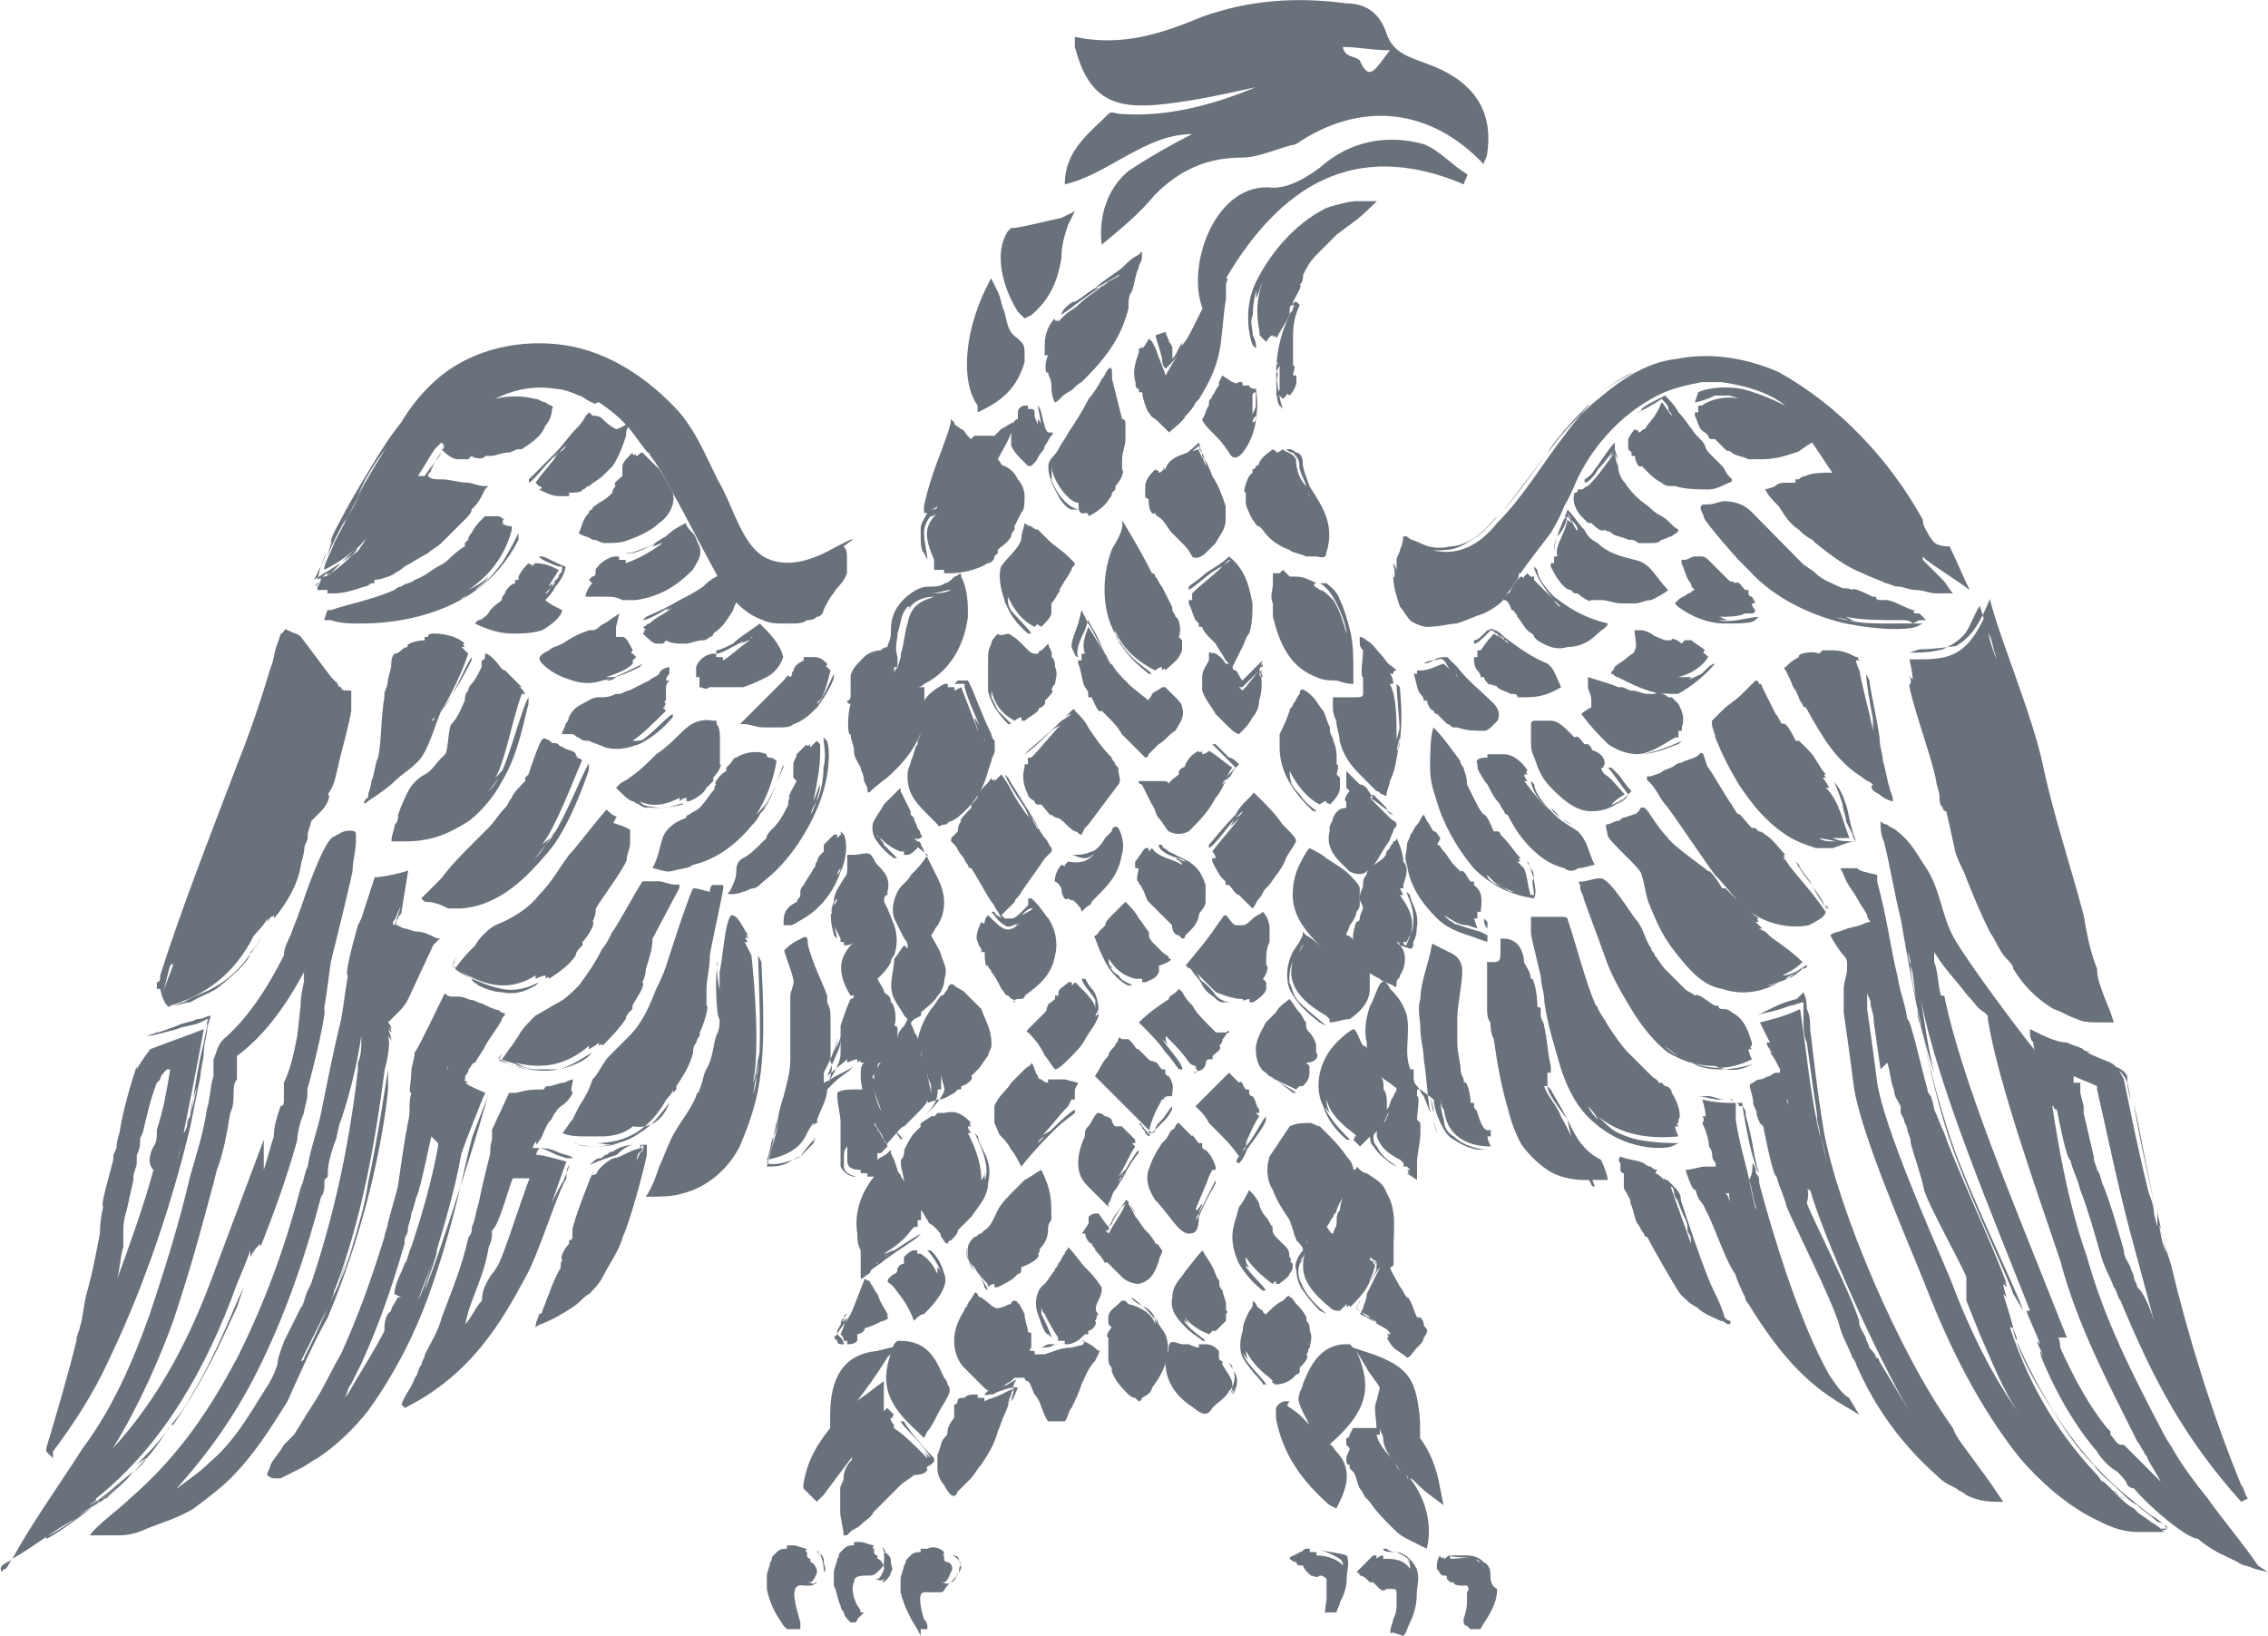 <?xml version="1.0" encoding="UTF-8"?>
<svg xmlns="http://www.w3.org/2000/svg" id="Layer_2" viewBox="0 0 67.67 48.8">
  <defs>
    <style>.cls-1{fill:#69717b;}</style>
  </defs>
  <g id="Layer_1-2">
    <g>
      <path class="cls-1" d="m57.71,28.4c.3.5.7.9,1,1.3.2.2.3.4.5.5h0l.1.1v.1c.3,1.9,1.56,5.4,2.16,7.2.5,1.9,1.4,3.6,2.3,5.4.1.1.1.2.2.3,0,.1.1.1.1.2h0c.1.2.3.5.4.7-.2-.2-.3-.3-.4-.4l-.3-.3h0c-.1-.1-.2-.2-.3-.3l-.1-.1h-.1c-.1,0-.2-.2-.3-.3v-.1l-.1-.1c-.5-.6-1-1.5-1.4-2.4,0-.1,0-.2-.1-.4v.2-.1h.3l-.4-1c-1.1-2.8-2.76-6.7-3.26-9.2h-.1c-.1-.4-.1-.8-.2-1v-.3m-1.6-3.9h0c0,.2,0,.4.1.6.2.8.3,1.5.5,2.3.4,2.3.8,4.4,1.3,6.1s1.86,4.5,2.06,5.1l.3.5c-.2-.6-1.66-3.6-2.16-5.1-.4-1.2-.7-2.4-.9-3.4-.1-.2-.1-.4-.1-.6-.1-.5-.2-.9-.2-1.2-.1-.3-.1-.6-.1-.6v.1c0,.1.1.3.1.5.1.3.1.8.2,1.2,0,.2.1.4.1.6.1.4.2.8.4,1.4-.2-.8-.3-1.6-.4-2.2.5,2.6,2.16,6.5,3.26,9.3h-.1c0,.1.3.7.4,1h0l-.1-.1c.1.3.2.4.2.4l-.1-.1c0,.1.1.2.1.2l-.1-.1c.4,1,1,2.1,1.7,2.9.1.2.4.5.6.6.1.1.3.3.3.4q.1.1.2.1c.5.6,1.6,1.5,1.9,1.5h0c.5.4.6.4,1.2.7.1.1.3.1.5.2l.4.1-.3-.2c-.4-.6-1-1.3-1.5-2-.4-.5-.7-.9-1-1.4-.1-.2-.2-.3-.3-.5-1-1.9-1.8-3.5-2.3-5.3-.6-1.7-.9-3.5-1.2-5.6-.1-.2-.1-.3-.3-.5-.5-.6-2.06-2.7-2.46-3.4-.4-.7-.4-1.5-.9-2.2-.2-.3-.4-.7-.8-1-.1-.1-.2-.1-.3-.2,0,0-.1,0-.2-.1q.1,0,0,0h0Z"></path>
      <path class="cls-1" d="m9.07,29v.2c0,.2-.1.4-.1.8l-.1.9h0c-.1.5-.2,1-.4,1.4v.5c0,.1,0,.2-.1.2-.1.3-.2.6-.2.9-.1.3-.2.7-.3,1v-.9l-1.5,4c-.8,2.2-1.8,3.9-3,5.2.8-1.3,1.4-2.7,1.8-3.8.6-1.8.9-3,1.2-4.1l.1-.4c.2-.5.3-1.1.4-1.7.1-.2.1-.4.1-.6,0-.1,0-.3.1-.4v-.5h0v-.2c.8-.6,1.4-1.4,2-2.5m1.35-4.22c-.2,0-.3.1-.5.2-.3.2-.85,1.82-.95,2.12s-.2.5-.3.8c-.1.2-.2.4-.2.6-.5,1-1.1,1.9-1.8,2.5-.2.2-.2.4-.3.6v.5c-.1.3-.1.7-.2,1-.1.7-.3,1.3-.5,2-.3,1.3-.7,2.6-1.2,4.1-.5,1.4-1.1,2.8-2,4-.7,1.1-1.5,2.2-2.1,3.3.7-.4,1.3-.9,1.9-1.2.2-.2.4-.3.7-.5h0c.1,0,.1-.1.2-.1.3-.3.6-.5.8-.8-.5.4-.9.8-1.3,1,.1-.1.2-.1.2-.2,2-1.6,3.3-3.9,4.2-6.4h0s.3-.7.4-1h0v.2c.1-.2.2-.3.2-.3h0l.1-.1v.1c.4-1,.8-2.1,1.1-3.2,0-.2.1-.6.2-.8,0-.1.1-.4.1-.5v-.2c.2-.7.6-2.4.5-2.4.1-.6.1-.7.2-1.4.1-.4.55-2.22.65-2.72,0-.3.1-.6.1-.9v-.2c0-.1-.1-.1-.2-.1h0Zm-2.75,12.42v.1-.1h0Zm-.4,1.2c-.3.6-.8,2-1.6,3.3-.2.4-.5.7-.7,1,.1-.1.1-.2.2-.2,1.1-1.6,1.6-2.9,1.9-3.5l.2-.6h0Zm-2.3,4.3c-.3.4-.6.7-1,1.1.1-.1.2-.2.4-.3.2-.2.4-.5.6-.8h0Zm-.5.7l-.1.1c-.1.2-.3.3-.4.5.1-.2.3-.4.5-.6h0Zm-.6.6c-.3.3-.5.5-.8.7-.1,0-.1.1-.2.1.4-.2.7-.5,1-.8h0Zm-.9.8h0c-.2.2-.5.3-.7.5-.3.2-.6.4-.8.5-.1,0-.1.1-.1.1.1,0,.7-.4,1.6-1.1h0Zm-2.6,1.7c-.1.1-.2.1-.3.2v.1-.1q-.1.1,0,.2c0-.1.1-.1.1-.1.1-.1.1-.2.2-.3H.37Zm-.3.4H.07l.1.1-.1-.1H.07Z"></path>
      <path class="cls-1" d="m33.47,3.4c-.2,0-.3-.1-.4,0-.6.6-1.3,1.1-1.3,2.1,1.3-.3,2.4-1.5,3.8-1.5-.6.3-1.3.7-1.9,1.1-.6.5-.9,1.3-.8,2.2.6-.5,1.1-.9,1.6-1.5.7-.7,1.5-1.1,2.6-1.1.5,0,1.1-.3,1.6-.4,1.9-1.3,4-1.1,5.6.6,0-.1.1-.2.1-.3.2-1.3-.4-2.2-1.8-2.7-.5-.2-1-.3-1.2-.9s-.6-.9-1.2-.9c-1.5-.2-2.9-.1-4.3.4-1.2.5-2.4.9-3.8.6v.3c.4,1.5,1.1,1.9,2.7,1.7.9-.1,1.8-.3,2.7-.5-1.2.5-2.6.9-4,.8Zm6.6-2c.4,0,.9.1,1.4.1-.4.5-.6,1-.9.3-.1-.1-.3-.1-.4-.2q-.1-.1-.1-.2Z"></path>
      <path class="cls-1" d="m57.27,19.37l-.3.1c.3,0,.6,0,1-.1.2-.1.4-.2.6-.4.2-.2.3-.6.5-.9.1.3.2.7.3.9.1.2.1.5.2.6.1.4.2.7.3,1,.1.2-.1-.3-.3-1-.1-.4-.2-.8-.3-1.2.1.5.2.9.3,1.3-.2-.5-.3-.9-.3-1.4-.6,1.4-1.2,1.4-2.2,1.4h-.1s.1.4.1.6l-.1-.1c.1.2,0,.3,0,.2v.1h0c.1.6.7,2.23.8,2.83,0,.1.1.3.1.5,0,.1,0,.2.1.3,0,.1.1.1.1.1.1.4.3,1.4.3,1.3.1.3.2.4.3.7.2.5.4,1,.7,1.6.2.3.3.6.5.8.1.1.2.2.2.3.3.5.7.9,1.2,1.2.3.1.4.2.7.3.2.1.4.1.8.1h.3l-.1-.3-.2-.5c-.1-.3-.2-.5-.2-.8-.2-.5-.3-1-.4-1.6-.4-1.5-.9-3-1.2-4.4-.3-1.5-1.3-3.83-1.6-5.03-.4,1-.7,1.2-1,1.4-.7.1-1,.1-1.1.1Z"></path>
      <path class="cls-1" d="m5.08,30c.3,0,.4-.1.6-.1.3-.2.7-.3.9-.5.5-.4.9-.8.9-1,.2-.2.2-.3.3-.4-.2.3-.6,1-1.3,1.4-.3.2-.7.3-1,.5-.1,0-.2.1-.4.1.2-.1.3-.1.5-.2-.2.1-.5.2-.6,0h-.1s-.1,0,0,0l.1-.2v-.1c0,.1-.1.2-.1.3.1.1.2.1.2.2,1-.3,1.9-.9,2.5-2.1h0s.3-.3.4-.5v.1c.1-.2.2-.2.1-.1l.1-.1v.1c.4-.5.7-1,.8-1.6,0-.1.1-.3.1-.5,0-.1.1-.2.1-.3v-.1c0-.1.1-.3.1-.4l.1-.1q.1-.1.2-.2c.2-.2.3-.5.2-.5.2-.3.2-.4.3-.8.1-.5.3-1.1.4-1.7v-.6h-.1c-.1,0-.2,0-.2-.1-.1,0-.1-.1-.1-.1q-.1-.1-.2-.2c-.3-.4-.6-.8-.9-1.2-.1-.1-.2-.1-.4-.2-.1-.1-.1.1-.2.1l-.1.3c-.1.2-.1.5-.2.7-.3,1-.6,1.9-1,2.9-.8,2.1-1.7,4.4-2.3,6.3,0,.1,0,.2-.1.2v.2h.1c.1.5.3.6.3.5Zm0,0h-.2s.1,0,.2,0Zm-.3-.2c.2-.5.2-.7.3-1,.2-.2,0,.2-.3,1h0Z"></path>
      <path class="cls-1" d="m9.87,17.1c-.2.1-.3.3-.4.3l-.1.1c.2-.1.5-.4.8-.7.1-.1.3-.2.4-.3-.2.2-.4.4-.7.6,0,0-.1.1-.2.1h-.1v.1s0,.1-.1.2h0v.1h.3v.1h.2c.3,0,.6-.1.9-.2.1,0,.2-.1.2-.1h.1v-.1c.2,0,.7-.2.6-.2q.2-.1.3-.2c.2-.1.5-.3.7-.4.1-.1.3-.2.4-.3l.1-.1c.2-.2.4-.4.6-.6.1-.1.2-.2.2-.3.1-.1.2-.2.3-.4l.1-.2.1-.1h-.1c-.2,0-.4-.1-.5-.1-.3,0-.5-.1-.8-.1-.2,0-.3,0-.4-.1,0-.1.1-.1.1-.2.1-.2.2-.4.3-.5-.1.2-.3.4-.5.7h-.2c.2-.3.3-.5.5-.8h0s0,.1,0,0l.2-.2.1.1h-.1c.1,0,.1.1,0,.1h0c.1.1.3.3.5.3h.3l.1-.1c.1.1.4.1.4,0h.2c.1,0,.3-.1.5-.1.1,0,.2-.1.3-.1h.1c.3-.2.6-.4.7-.7.1-.1.2-.3.2-.5.1-.1-.1-.1-.2-.2-.1,0-.2-.1-.3-.1-.4-.1-.8-.1-1.2,0,.6-.3,1.2-.4,1.8-.3.2,0,.5.1.7.2.1,0,.3.2.4.2.1.1.1,0,.2,0,.3.2.7.5,1,.9s.5.7.5.6c.3.5.4.6.7,1.2.4.7.9,1.7,1.4,2.6.3.5.7,1,1.3,1.2.2.1.4.1.6.1h.2c.2,0,.4,0,.5-.1.1,0,.2,0,.3-.1.1,0,.2-.1.2-.2.1-.2.2-.4.3-.5.1-.2.3-.3.4-.6v-.4c0-.2,0-.3-.1-.4l.4-.3s-.1.1-.2.1l-.4.2c-.7.4-1.5.7-2.2.3-.3-.2-.5-.5-.7-.9s-.3-.7-.5-1.1c-.4-.7-.7-1.6-1.3-2.3-.9-1-2.1-1.8-3.4-2s-2.7.1-3.7.9c-.5.4-.9.9-1.2,1.4-.4.5-.7,1-1,1.5s-.6,1-.8,1.4c-.1.2-.3.5-.3.7-.1.2-.2.4-.3.7l-.1.4.3-.2c0,.1,0,0,.1,0Zm.6-.5c.1-.1.2-.2.2-.3l-.1.1c.2-.1.3-.3.4-.4-.1.1-.1.2-.2.3-.1.2-.2.2-.3.3Zm.5-.6h0s0,.1,0,0q0,.1,0,0Zm.6-2.7c.2-.3-.3.4-.9,1.5-.1.2-.3.5-.4.8.2-.3.3-.6.4-.8.3-.7.6-1.1.9-1.5Zm-2.2,4l.1-.2c.1-.2.2-.4.3-.7l.3-.6c0-.1.1-.1.1-.2-.2.3-.3.6-.4,1,.3-.8.8-1.5,1.1-2.1-.3.6-.6,1.1-.9,1.7-.1.3-.3.6-.3.8.4-.2.7-.4,1-.7-.2.2-.3.3-.5.5-.2.1-.3.2-.5.3l-.3.2Z"></path>
      <path class="cls-1" d="m43.27,16.3c-.4.1-.7,0-.9-.1s-.3-.1-.5-.2c.2.2.7.5,1.3.4.3,0,.6-.2.9-.4.3-.2.5-.5.8-.8.5-.6.9-1.2,1.4-1.8.4-.6.9-1,1.2-1.4.5-.5.9-.7,1.3-.9-.3.1-.8.4-1.3.9-.4.4-.9.9-1.3,1.5.5-.6,1-1.2,1.5-1.6-.4.3-.7.7-1,1.1-.7.9-1.2,1.8-2,2.6-.7.9-1.7,1.2-2.7.4h-.1s0,.2-.1.4c0,.1-.1.2-.1.3v.3c0,.1,0-.1-.1-.2.1.5,0,.5,0,.3v.2-.1c0,.3.1.6.2.9.1.1.2.3.3.4s.4.2.5.2c.4,0,.7-.1.9-.1.3-.1.5-.2.8-.3.2-.1.6-.3.7-.6.1-.1.2-.3.3-.4.1-.2,0-.2.1-.2.2-.3.6-.8.9-1.2.3-.5.4-.8.4-.8.3-.5.3-.7.6-1.2.4-.7,1.1-1.5,2-2,.5-.3,1-.4,1.5-.5h.6c.7.1,1.4.3,1.9.7-.4-.2-.9-.4-1.3-.5-.6-.1-1.1,0-1.3.1l-.1.3c.1,0,.4-.1.6-.2h.7-.3c.1,0,.3.1.4.1-.5-.1-.9,0-1.2.2h-.1v.2h-.1v.1h0c.1.2.1.4.3.5l.1.1s0,.1.1.1h.1c.1.1.3.3.3.3.1.1.1,0,.2.1.1.1.3.1.5.2h.4c.4,0,.7-.1,1-.2.1,0,.3-.2.5-.3.2.3.4.6.6.9-.3,0-.6,0-.8.1-.1,0-.2.1-.2.1h-.1v.1h-.2c-.2,0-.3,0-.4.1-.2.1-.4.1-.3.1.1.2.2.3.4.5.2.3.3.5.6.7.1.1.2.2.4.3l.1.1c.5.4.9.7,1.4.9.2.1.5.2.7.3.1,0,.2.1.4.1.1,0,.3.1.5.1s.4.1.6.1h.5c-.1-.1-.2-.3-.3-.4-.2-.2-.4-.4-.6-.6v-.1l.1.1c.4.3.9.6,1.3.9-.2-.4-.4-.9-.6-1.3-.5,0-.5-.2-.6-.3-.1-.2-.2-.3-.2-.5-1-1.8-2.5-3.4-4.3-4.4-.9-.4-2-.6-3-.4-1,.1-1.8.7-2.5,1.3-1.4,1.2-2.1,2.7-3,3.5-.4.5-.9.8-1.3.8Zm5.6-5.2h0q-.1,0,0,0h0Z"></path>
      <path class="cls-1" d="m10.78,30.9h0v.2c0,.1,0,.4-.1.6v.2c-.3,2.6-.8,4.6-1.4,6.4l-.1.2c-.1.2-.1.4-.2.5h0c-.2.4-.4.8-.5,1-.1.3-.2.5-.2.7-.1.3-.2.5-.4.8-.5.8-.9,1.5-1.6,2.1-.3.3-.6.5-1,.8,0,0-.1,0-.1.1,1.1-1.2,1.9-2.4,2.5-3.6.8-1.6,1.4-3.3,1.9-5.2.1-.1.1-.3.1-.4v-.1l.1-.1v-.1c0-.3.1-.6.2-.9.1-.2.1-.5.2-.7.3-.9.5-1.8.6-2.5m1.4-4.93c-.3.1-.8.2-1,.2l-.4,1.23-.1.2c-.2.7-.4,1.5-.3,1.5-.1.6-.1.7-.2,1.3-.2.8-.4,1.8-.6,2.8-.1.5-.3,1-.4,1.6-.1.2-.1.4-.2.6-.5,1.9-1.1,3.5-1.9,5.1-.8,1.5-1.7,2.9-3.2,4.2-.3.3-1,.8-1.2,1.1h.9c.3,0,.6-.1.8-.2.5-.2.9-.3,1.4-.6.4-.3.8-.6,1.1-.9.7-.7,1.2-1.5,1.7-2.3.4-.9.8-1.8,1.2-2.5,1.3-3.1,1.7-5.8,1.8-6.8v-.6c-.1.6-.3,2-.6,3.4-.1.7-.3,1.3-.5,2v-.1.1c-.2.7-.5,1.3-.7,1.7-.3.7-.5,1.1-.7,1.5,0,0,0,.1-.1.1,0,0,.3-.6.8-1.6.1-.2.2-.4.2-.6v.1c-.1.2-.2.5-.3.7.1-.2.2-.5.3-.7.8-2.1,1.2-4.3,1.5-6.6,0,0,.2-.7.1-1h0s.1.1.1.2c0-.2-.1-.4-.1-.4l.1.1c0-.1-.1-.2-.1-.2l.1.1c0-.1-.1-.2-.1-.2.1-.1.2-.2.3-.3.1-.1.2-.2.3-.4l.75-1.61.1-.1.1-.1h-.1c-.2-.1-.4-.2-.6-.2-.1,0-.3-.1-.4-.1l-.2-.1h-.1v-.1c.1-.1.1-.2.2-.4s-.25.71-.15.61c.1-.3,0-.2.1-.3,0-.1.1-.1.1-.2l.2-1.23Zm-1.7,11.33c-.2.4-.3.8-.4,1.1.1-.4.2-.7.4-1.1h0Z"></path>
      <path class="cls-1" d="m59.97,39.4c.1.2.1.4.2.6v-.1l-.2-.5h0Zm.2.6c.1.4.5,1.2,1.1,2.1.3.5.7,1.1,1.2,1.6.2.3.5.5.8.8.2.2.3.3.5.4.2.2.4.3.6.5q.1,0,.2.1c-.1-.1-.2-.2-.4-.3-.5-.4-.9-.7-1.4-1.2-.4-.4-.9-1-1.3-1.6-.6-.9-1-1.7-1.3-2.4h0Zm4.4,5.5h0l.1.1s0-.1-.1-.1h0Z"></path>
      <path class="cls-1" d="m55.71,29.6c0,.1.1.2.1.3,0,.2.1.3.1.6l.2,1.4.2-.2c.1.3.1.6.2.8,0,.2.1.3.2.5v.2l.1.2c0,.1.1.2.1.3s.1.2.1.4c.1.4.3.9.4,1.4.1.4,1.16,2.3,1.26,2.6v.7h0l.4,1c.4.9.7,1.7,1.2,2.4-.8-1.1-1.5-2.5-2.1-4.1-.6-1.4-1.96-4.5-2.16-5.8-.1-.8-.2-1.5-.3-2.2v-.5m-.3-3.7h-.5l.1.2c.1.3.3.5.4.7.1.2.2.3.3.5,0,.1.1.2.1.2q-.1,0-.3.1l-.4.1c-.2.1-.4.1-.5.2.1.2.3.5.4.6.1.1.1.2.1.2v.2c0,.2-.1.4-.1.6v.7c.1.7.2,1.4.3,2.2.2,1.4,1.56,4.5,2.16,6,.7,1.8,1.6,3.6,2.8,5.1.6.7,1.4,1.4,2.2,1.8.4.2.8.4,1.3.4h.8c-.1-.1-.2-.2-.4-.3-.1-.1-.3-.2-.4-.3l-.1-.1h0c-.2-.1-.4-.3-.5-.4-.1-.1-.3-.3-.4-.4-1.3-1.3-2.2-2.8-2.8-4.6h.1s-.2-.7-.3-1h0l.1.1c-.1-.3-.1-.4-.1-.4l.1.1c0-.1-.1-.2-.1-.2h0l.1.1c-.3-.9-1.56-3.6-1.86-4.5-.1-.2-.2-.5-.3-.7,0-.1-.1-.4-.1-.4q-.1-.1-.1-.2c-.2-.7-.5-2.1-.6-2.1h0c-.1-.6-.2-.7-.3-1.3-.2-.8-.3-1.7-.6-2.8v-.2c-.4-.1-.5-.1-.6-.2h0Zm7.16,18.1h0c.1.1.2.2.2.2-.1,0-.1-.1-.2-.2h0Zm.2.2c.1.1.2.2.2.2.1.1.2.1.2.2.1,0,.1.1.2.1-.2-.1-.4-.3-.6-.5h0Zm.7.6l.1.1h0s-.1-.1-.1-.1h0Zm.1.1q.1.1,0,0,.1.1,0,0h0Zm.1.1c.1.1.2.1.3.2-.1-.1-.2-.1-.3-.2h0Zm1,.6h-.2c.1.1.2,0,.2,0h0Zm-.1.1q-.1,0,0,0h-.3.3Zm-.3,0h-.2.2Zm-.3,0h-.2.2Zm-.3,0h-.2.2Z"></path>
      <path class="cls-1" d="m61.67,32l.2.1c.2.1.5.2.7.3v.1c.3,1.3.6,2.8,1,4.3l.7,2.6c-.1-.3-.2-.6-.4-.9l-.1-.1h0c0-.1-.1-.2-.1-.3s-.1-.2-.1-.3c-.1-.2-.2-.3-.2-.5-.2-.7-.4-1.4-.6-1.9-.1-.2-.1-.4-.2-.5,0-.1-.1-.2-.1-.4l-.3-1.3h0v-.2l-.1-.4v-.3h-.2v-.3m-1.3-1.3v.1c0,.1,0,.2.1.3,0,.2.1.4.1.5s0,.2.1.3c0,.1,0,.2.1.3,0,.1.1.4.2.5,0,.1,0,.3.1.3,0,.1.1.1.1.1.1.5.3,1.5.4,1.5h0c.1.4.2.5.3.9.2.5.4,1.2.6,1.9.1.4.3.7.4,1,.1.1.1.3.2.4,1,2.4,1.9,4.1,3.6,6l.2-.1c-.1-.1-.1-.3-.2-.4-.9-2.2-1.6-4.5-2.1-6.6-.1-.3-.2-.6-.3-1,0-.2-.1-.4-.1-.6v.5c-.4-1.5-.7-2.9-1-4.4-.1-.2-.2-.4-.4-.5,0,0-.5-.2-.7-.3h.1q-.3-.1-.2-.1h-.1.1c-.2-.1-.3-.1-.5-.2-.3,0-.7-.2-1.1-.4h0Zm2.5,1.1c.1.1.3.2.4.5,0,.2.1.4.1.6,0-.3-.1-.5-.1-.7v-.1q-.1-.2-.4-.3h0Zm.6,1.1c.1.8.4,2,.7,3.5-.2-1-.5-2.5-.7-3.5h0Zm.4,2.6c.1.3.1.5.2.7,0-.2-.1-.5-.2-.7h0Zm.3.8c0,.2.1.3.1.4.1.3.1.5.2.7-.2-.3-.2-.7-.3-1.1h0Zm.2,1.2c0,.1.1.2.1.3v.1h0c.1,0,0-.2-.1-.4h0Z"></path>
      <path class="cls-1" d="m5.08,31.9c-.1.6-.2,1.2-.4,1.8h0c0,.2,0,.4-.1.5-.1.2-.2.5,0,.7-.3,1.1-.7,2.2-1.1,3.3.1-.3.1-.7.2-1v-.5q0-.3.1-.6l.2-.9h0v-.1c0-.1.1-.3.1-.4v-.2c0-.1.1-.2.1-.4v-.1c0-.1.1-.2.1-.3.1-.4.2-.9.4-1.4l.1-.1c0-.1.1-.2.2-.3,0,0,.1,0,.1,0m1.2-1.6c-.1,0-.2.1-.4.1-.2.1-.4.1-.6.2-.3.1-.5.2-.6.2l-.3.1c.2,0,.5-.1.9-.2.2-.1.5-.1.7-.2l.2-.1c.1,0,0,0,0,.1v.1l-.1.5c-.2.8-.3,1.6-.4,2.2,0-.3.1-.6.2-.9-.1.5-.2.9-.3,1.2-.1.4-.2.8-.3,1h0s.2-.5.3-1c0-.1,0-.2.1-.3-.1.2-.1.4-.2.5.2-1,.4-2,.6-3.1-.5.2-1.1.4-1.6.6,0,0-.3.4-.4.6h0v-.1.1-.1.1-.1c-.2.6-.4,1.3-.5,1.9,0,.1-.1.3-.1.5,0,.1-.1.2-.1.3v.1c-.1.4-.4,1.4-.3,1.4q-.1.4-.1.8c-.1.5-.2,1.1-.4,1.8-.1.4-.1.7-.2,1,0,.1-.1.2-.1.4-.3,1.2-.6,2.2-.9,3.2v.1h0l.2.2v-.2c.6-.8,1.2-1.7,1.7-2.8,1.1-2.3,1.9-4.8,2.4-6.9.1-.5.2-1,.3-1.5,0-.2.1-.5.1-.7,0-.3.1-.5.1-.7,0-.1.1-.3.1-.4h0Z"></path>
      <path class="cls-1" d="m53.31,32.7c.1.5.2,1,.3,1.4h0c.1.3.1.6.2.8v.1-.1l-.3-1.3h0v-.4l-.1-.1c0-.1-.1-.2-.1-.3h.1l-.1-.1h0m.5,2.6c.1.1.1.2.2.2.4,1.4,1.96,4.9,2.96,6.6-.3-.5-.6-1-.9-1.5,0,0,0-.1-.1-.1,0-.1-.1-.2-.2-.3,0-.1-.1-.2-.1-.3-.1-.2-.2-.3-.2-.5-.2-.7-1.36-3-1.56-3.5.1-.4,0-.5-.1-.6h0m0-5.7h0l-.2.2c-.4.1-.6.2-.8.3l-.4.2c.2-.1.5-.1,1-.3.1,0,.3-.1.4-.1v.5c0,.2,0,.5.1.7.1.7.2,1.5.3,2.1,0-.2,0-.4-.1-.7.1.3.1.5.1.8,0,.2.1.4.1.5.1.4.2.8.2,1v.1h0v-.1c0-.2-.1-.5-.2-1,0-.2-.1-.4-.1-.5v-.1c0,.3.1.5.1.7-.3-1.2-.4-2.5-.6-3.8-.4.2-.8.3-1.2.4l.3.6h-.1c0,.1.1.2.1.2h0c0,.1.1.1.1.1h-.1c.1.1.2.3.3.5v.1h-.1c-.1,0-.2.1-.2.1-.1,0-.2.1-.3.1s-.2.1-.2.1c0,0-.1,0-.1.1h0c0,.1.1.3.1.5,0,.1.1.2.1.3s.1.3.1.3l.1.1c.1.5.3,1.5.4,1.5h0c.1.4.2.5.3.9.2.5,1.36,2.8,1.56,3.5.1.4.3.7.4,1,.1.1.1.2.2.4.6,1.3,1.4,2.3,2.3,3.1.1.1.2.2.4.3l.2.1c.1.1.2.1.3.2.4.2.7.2,1.1.2-.2-.3-.4-.6-.7-1-.5-.7-.7-.9-.8-1.2-1.6-2.2-3.46-6.6-3.86-8.9-.2-1.2-.3-2.2-.4-3,0-.2,0-.4-.1-.6,0-.1,0-.3-.1-.5q.1,0,0,0h0Zm-1.1,1.4s0,.1,0,0c0,.1,0,0,0,0h0Z"></path>
      <path class="cls-1" d="m13.07,31.8h.3c0,.1-.1.1-.1.2h0l.1-.2h-.3m-.2,2.1s.1.1.2.2v.1h0c-.2,1.1-.5,2.1-.8,3-.1.2-.1.4-.2.5-.1.3-.3.6-.3.9l.2.1h-.1c-.1.2-.2.3-.2.4h0l-.1.1c-.1.2-.1.3-.1.5-.3.6-.7,1.2-1.1,1.9l-.1.1c.1-.1.1-.3.2-.4.1-.2.2-.4.3-.6h0c.5-1.1.9-2.2,1.3-3.6v-.1h0c0-.1.1-.2.1-.3,0-.2.1-.3.1-.5.1-.2.1-.4.2-.6h0c.2-.7.3-1.3.4-1.7m.4-4.27h0c-.1.2-.8,1.67-.9,1.77,0,.2-.1.4-.1.6,0,.3-.1.6,0,.6-.1.4,0,.5-.1.9-.1.5-.2,1.2-.3,1.9-.1.4-.2.7-.3,1.1,0,.1-.1.3-.1.4-.4,1.3-.8,2.4-1.3,3.5-.3.5-.5,1-.9,1.6-.2.3-.3.5-.5.8-.1.1-.2.2-.3.3-.1.2-.3.4-.4.6,0,.1-.1.2-.1.3,0,0,.1.1.2.1h.2c.2-.1.4-.2.6-.3.2-.1.3-.2.5-.3.6-.4,1.1-.9,1.5-1.4.8-1.1,1.4-2.3,1.8-3.4.8-2.2,1.1-4,1.3-4.7,0-.1.51-1.3.51-1.4-.2.8-1.41,4.7-1.91,5.9.1-.4.3-.8.4-1.3,0,.1-.1.2-.1.3-.2.5-.3.9-.5,1.3.1-.3.3-.8.5-1.3.3-1,.6-2,.8-3.1.1-.3.61-1.6.71-1.8,0,0-.5-.2-.6-.3h.1c-.2-.1-.1-.1-.1-.1v-.1s.1-.1.1-.2c.1-.1.1-.2.2-.2.1-.2.2-.3.3-.5s.39-.57.49-.77c0-.1.1-.1.1-.2-.1,0-.2-.1-.2-.1-.1,0-.3-.1-.5-.2-.1,0-.2-.1-.3-.1s-.2-.1-.4-.1h-.2q-.1,0-.2-.1h0Zm-1,9.97c.1-.1.2-.4.3-.7-.1.3-.2.5-.3.7,0,0,0,.1,0,0,0,.1,0,0,0,0h0Z"></path>
      <path class="cls-1" d="m19.88,33.1l.1-.2c-.2.2-.4.6-.9.9-.4.3-1,.4-1.3.4-.2,0-.5,0-.6-.1-.1,0,.2.1.6.1.2,0,.4,0,.7-.1-.3.1-.5,0-.7,0,.9,0,1.6-.4,2.1-1.3h0s.2-.2.2-.3v.1l.1-.1v-.1h0c.2-.3.4-.6.5-1,0-.1,0-.2.1-.3,0,0,0-.1.1-.2v-.1c.1-.2.3-.8.2-.8v-.5c0-.3.1-.6.1-1,0-.1.4-1.9.4-2v-.1h-.3c-.1,0-.1.2-.1.2-.1,0-.3-.1-.5-.1-.2.4-.7,2-.8,2.3-.1.3-.2.5-.3.7-.2.5-.4,1-.8,1.4-.2.2-.4.4-.6.6s-.3.5-.5.7c-.1.3-.2.5-.4.8l-.2.4c-.1.1-.2.3-.3.4.2.1.5.1.7.1h.5c.3,0,.7-.1.9-.3.6.1.9-.3,1-.5Z"></path>
      <path class="cls-1" d="m49.88,32.6c0-.1-.1-.2-.2-.2l-.1-.1h-.1c0-.1-.1-.1-.2-.2l-.2-.2-.2-.2-.3-.3c-.2-.2-.4-.5-.6-.8-.1-.2-.2-.3-.3-.5,0-.1-.1-.1-.1-.2-.2-.4-.6-1.85-.7-2.15l-.1-.3c0-.1-.1-.1-.2-.1h-.9v.5c0,.1.3,1.25.3,1.35,0,.2.1.4.1.7.1.7.3,1.3.5,2,.2.6.5,1.2,1,1.6.9.8,2,.8,2.3.7l.2-.1c-.2,0-.7,0-1.2-.1s-1-.4-1.2-.6c-.1-.1-.2-.2-.3-.4.1.1.2.2.3.4.1.1.3.3.6.4-.2-.1-.4-.3-.6-.5.6.5,1.4.7,2.4.6h0s-.1-.2-.1-.3h.1c-.1-.1,0-.1,0-.1v-.1h0c.1-.1,0-.5-.2-.8Zm-1.72,1.5c-.1-.1,0,0,0,0h0Z"></path>
      <path class="cls-1" d="m46.77,33.4c-.2-.4-.4-.7-.5-.9l-.1-.1c0,.2.3.6.6,1,.1.6.3,1.1.5,1.5.1.1.1.3.2.4,0,.1.1.1.1.1,0-.1-.1-.3-.2-.5-.1-.2-.2-.4-.3-.7.1.3.2.5.3.7-.3-.5-.5-1.1-.8-1.6-.1-.3-.4-.6-.5-.9h.1v-.4h.1c0-.1,0-.2,0-.1v-.1h0c-.1-.4-.1-.8-.2-1.2,0-.1-.1-.2-.1-.3v-.2c0-.1-.1,0-.1-.1,0-.3-.1-.9-.2-.8,0-.2-.1-.3-.2-.5,0-.1,0-.2-.1-.4-.1-.2-.3-.3-.5-.3h-.1v.4c0,.2,0,.3-.2.3h-.2v1.3c0,.2,0,.4.1.5,0,.1,0,.3.1.5.1.7.2,1.3.4,2,.1.4.2.7.4,1.1.2.3.5.6.8.8s.7.3,1.1.3h.7c0-.1-.1-.4-.2-.6-.6-.3-.8-.8-1-1.2Zm.52,1.3q-.1,0,0,0h0Z"></path>
      <path class="cls-1" d="m22.62,28.5c0,.5.15,3-.05,3.6,0,.3-.1.5-.1.6s0-.2.1-.6c0-.2.1-.4.1-.7-.1.3-.1.7-.2.9.2-1,.05-2.9-.05-3.8h0s-.1-.2-.2-.4h.1c-.1-.1-.1-.2,0-.1,0-.1-.1-.1-.1-.1h.1c-.2-.3-.3-.6-.5-.6-.2.2-.25,1.3-.35,1.7v.5c0,.1-.15-.8-.05-.8-.1.3-.05,1.7.05,1.7,0,.2,0,.3-.1.5-.1.3-.1.7-.3,1-.1.2-.1.4-.2.6,0,.1-.1.1-.1.2-.2.5-.6.9-.8,1.4-.1.2-.2.5-.3.7-.1.3-.2.6-.4.9.4,0,.8,0,1.1-.1.8-.2,1.4-.8,1.7-1.4.3-.7.5-1.3.6-2,.2-1.3.05-3.2.05-3.5l-.1-.2Z"></path>
      <path class="cls-1" d="m51.59,35.6c0,.1,0,.2.1.3,0,0,0-.1-.1-.1,0-.1-.1-.2-.1-.2h.1m.5,1.2h0c.1.1-.58-.7-.58-.7h0l.58.7h0m-1.1-4.1h-.3c.1,0,.4.1.6.1h.3-.1c-.2,0-.4-.1-.5-.1h0Zm-.2.1s.1.3.1.5h-.1c.1.1,0,.2,0,.2v-.1.1c.1.2.2.5.2.7.1.1.1.3.1.3,0,.1.1.2.1.2h0v.1h-.3c-.2,0-.4.1-.6.1.1.3.2.6.3.6.1.4.2.3.3.6.2.3.58,1.5.88,1.9.1.3.2.5.3.7,0,.1.1.2.1.2.8,1.3,1.6,2.3,2.8,3l.5.3-.3-.5c-.2-.1-.4-.4-.6-.7-.9-1.6-1.68-4.2-2.08-5.7,0-.1,0-.2-.1-.3h0q0,.1.1.2,0-.1-.1-.2c0-.1,0-.2-.1-.3,0,.2,0,.3-.1.5.1.3.1.5.2.8v.1s-.1-.4-.2-.9c-.1-.5-.3-1.1-.4-1.8v-.5h0c-.3,0-.6,0-1-.1h0Zm.8,0h.1c0,.1,0,0-.1,0h0Zm.2.1h0c.1,0,.1.1.1.1h.1c.1.6.2,1.2.4,1.8v-.1c-.1-.6-.2-1.1-.3-1.4,0-.1,0-.2-.1-.3v-.1h-.2Zm.5,1.4c0,.2.1.3.1.4s0,.2.1.3c-.1-.2-.1-.5-.2-.7h0Z"></path>
      <path class="cls-1" d="m14.28,29.4c.2.1.5.2.7.2.5.1.8-.1,1-.2l.1-.1c-.2.1-.6.3-1.1.2-.5-.1-.9-.3-1.2-.5-.1-.1-.3-.2-.3-.2q.1-.1.1-.2c.1-.1,0,0-.1.2.1.1.2.1.3.2.2.1.3.2.5.3-.2-.1-.4-.2-.5-.3.7.4,1.4.6,2.2.1h0v.1s.2-.1.3-.1v.1q.1-.1.1,0h0c.3-.2.6-.4.8-.7,0-.1.1-.2.1-.2l.1-.1v-.1c.2-.2.4-.6.3-.6q.1-.2.1-.4c.1-.2.82-1.15.92-1.45,0-.2.1-.3.1-.5v-.4l-.2-.1-.3-.1.1-.2c-.1,0-.2-.1-.3-.2-.2.2-.92,1.15-1.12,1.35h0c-.3.4-.5.8-.9,1.2-.3.4-.8.7-1.3.9-.2.1-.5.4-.6.6-.2.2-.4.4-.6.7.1.1.3.2.5.3,0,.1.1.1.2.2Z"></path>
      <path class="cls-1" d="m15.3,35.15h.5c-.2.5-.72,2.15-.92,2.55h0c-.1.2-.2.3-.2.3-.2.3-.3.5-.3.8-.2.2-.3.5-.5.7h0l.1-.4c.2-.6.5-1.2.6-1.9.1-.2.1-.3.1-.5.2-.1.52-1.35.62-1.55-.1.1,0,0,0,0m1.79-2.95c-.1,0-.2.1-.3.1s-.3.1-.4.1c-.2,0-.1.1-.2.1-.3,0-.4,0-.8.1h-.2l-.51,1.1v.3c-.1.3,0,.3-.1.6-.1.4-.2.8-.3,1.3-.1.3-.1.5-.2.7,0,.1,0,.2-.1.3-.2.9-.5,1.6-.8,2.4-.1.4-.3.7-.5,1.1,0,.1-.1.2-.1.3-.1.1-.1.3-.2.4-.1.3-.3.5-.4.8l.1.1c2-1,2.9-2.6,3.6-3.9.4-.7.92-2.45,1.22-2.95,0-.2,0-.3.1-.4l-.2.5c-.4.6-1.02,2.35-1.22,2.75-.1.2-.2.3-.3.4-.1.1-.1.2-.1.3h0s.1-.1.2-.3c.1-.1.1-.3.3-.4.1-.2.2-.5.4-.8-.2.3-.3.6-.5.9.4-.7,1.02-2.65,1.32-3.45-.4-.1-.7-.2-.9-.2,0,0,0-.1.1-.2.1,0,.3.1.5.2l.3.1h.2c-.1-.1-.3-.1-.5-.2-.2-.1-.4-.1-.5-.1h-.2c0-.1.1-.2.1-.2v.1c.1-.1.1-.2.1-.2v.1-.1.1c.1-.2.2-.5.3-.6.1-.1.1-.2.2-.3.1-.2.29-.15.49-.55-.1-.1,0-.2,0-.4h0Zm-.09,2.35v.2-.2c0,.1,0,0,0,0h0Z"></path>
      <path class="cls-1" d="m53.58,29l.2-.1c.1,0,.2-.1.1-.1-.2-.2-.4-.3-.6-.5-.3-.2-.5-.4-.6-.5l-.2-.1c.1.1.5.4.8.7.1.1.2.2.3.2l.2.1.1.1-.1.1c-.2.2-.4.3-.5.3-.2.1-.4.2-.5.2s.1,0,.5-.2c.1-.1.4-.2.6-.4-.3.2-.5.3-.7.3.2-.1.4-.2.6-.4-.4-.4-.9-.7-1.3-1h.1l-.2-.2h.1q-.1-.1,0-.1h0c-.3-.2-.4-.4-.7-.6l-.1-.1-.1-.1h0l-.1-.1h-.1c-.1-.2-.4-.6-.4-.5-.1-.1-1.12-.81-1.22-1.01-.2-.2-.4-.5-.6-.8l-.1-.1h-.1c-.1.2-.2.2-.2.2l-.3.1c-.1,0-.1.1-.2.1s-.2.1-.3.1,0,.2,0,.3c0,.2,1.02,1.01,1.02,1.21.1.3.1.5.2.8.2.5.4,1,.8,1.5.4.5.8,1,1.4,1.1.6.2,1.2.1,1.7-.2.3-.1.4-.2.5-.3Z"></path>
      <path class="cls-1" d="m19.47,28c.1-.2.7-1.31.8-1.51v-.1h-.1c-.2,0-.4-.1-.5-.1h-.5c-.2.3-.8,1.41-.9,1.51-.1.2-.2.4-.3.5-.2.4-.4.7-.7,1.1-.2.2-.4.4-.6.5s-.5.3-.7.4c-.2.2-.4.4-.5.6l-.2.3c-.1.1-.2.3-.3.4.2.1.4.1.5.2.1,0,.3.1.4.1h.8c.5-.1.8-.3.9-.4l.1-.1c-.2.1-.6.4-1,.5-.5.1-1,0-1.3-.1-.2-.1-.4-.1-.5-.2,0,0,0-.1.1-.1,0-.1,0,0-.1.1.1,0,.2.1.5.2.2.1.4.1.6.1-.2,0-.4-.1-.6-.2.8.2,1.5.1,2.2-.5h0v.1s.2-.1.3-.2v.1q.1-.1.1,0h0c.2-.2.5-.5.7-.8,0-.1.1-.2.1-.2l.1-.1v-.1c.1-.2.4-.6.3-.7q.1-.2.1-.4c.1-.3.2-.6.2-.9Z"></path>
      <path class="cls-1" d="m55.38,25.1c-.2-.5-.2-.8-.3-1.1-.1-.3-.2-.5-.3-.6l-.1-.1c.1.1.2.4.3.7,0,.2.1.3.1.5.1.2.2.4.3.6h-.6c-.2,0-.4,0-.5-.1-.1,0,.1,0,.5.1h.6q-.1-.1-.1-.2l.1.2c-.3,0-.5,0-.7-.1h.5c-.2-.5-.3-1.1-.7-1.5h.1s-.1-.2-.2-.3h.1q-.1-.1,0-.1h0c-.2-.2-.3-.5-.5-.7,0,0-.1-.1-.2-.2l-.1-.1h-.1c-.1-.2-.3-.6-.4-.5-.1-.1-.1-.2-.2-.3-.1-.2-.2-.4-.4-.8q0-.1-.1-.1s0-.1-.1-.1l-.2.2q-.1.1-.2.2c-.2.2-.4.3-.6.5l-.2.2-.1.1v.1c0,.1.1.3.1.4.2.5.4.9.7,1.4.4.6.8,1.1,1.4,1.5.3.2.6.3.9.4h.5c.3-.1.5-.2.7-.2Z"></path>
      <path class="cls-1" d="m52.17,31.8l.2-.1c-.2.1-.6.2-1.1.2s-.9-.2-1.2-.4c-.2-.1-.3-.2-.4-.3-.1-.1.1.1.4.3.1.1.3.2.6.3-.2-.1-.4-.2-.6-.3.7.4,1.4.5,2.2.1h0s-.1-.2-.1-.3h.1c-.1-.1,0-.1,0-.1v-.1h0c-.1-.3-.2-.7-.6-.9-.1-.1-.2-.1-.3-.1,0,0-.1,0-.1-.1h-.1c-.2-.1-.5-.4-.6-.3-.1-.1-.2-.1-.3-.2-.2-.2-.4-.4-.6-.6-.1-.1-.2-.3-.3-.4,0-.1-.1-.1-.1-.2-.2-.3-.2-.5-.4-.8-.2-.2-.82-1.3-1.12-1.3-.2,0-.4.1-.6.1-.1,0,0,.1,0,.1v.1c0,.1.1.2.1.3.1.3.52,1.4.62,1.7.2.6.5,1.1.8,1.6s.7,1,1.1,1.3c.5.3,1,.4,1.4.4.5.2.8.1,1,0Z"></path>
      <path class="cls-1" d="m13.98,24.5c.4-.3.8-.8,1-1.2.5-.8.69-2,.79-2.3v-.2c-.2.3-.59,1.9-.89,2.4-.1.2-.2.3-.3.4s.1-.1.3-.4c.1-.1.2-.3.3-.5-.1.2-.3.4-.4.5.3-.5.49-1.7.79-2.5h.1s-.1-.2-.2-.2h.1s0-.1,0,0h0l-.3-.3-.2-.2c-.1,0-.2-.2-.3-.3s-.2-.2-.3-.2h0v.1s0,.1-.1.1v.2c-.1.2-.2.4-.3.5s-.1.2-.1.2c-.1.1-.1.2-.1.3-.1.2-.2.5-.4.7-.1.1-.09.8-.19.9l-.1.1c-.2.2-.3.4-.5.5s-.4.3-.5.5-.2.4-.3.7c0,.1,0,.2-.1.3,0,.1-.1.3-.1.5h.4c.9,0,1.4-.3,1.9-.6Z"></path>
      <path class="cls-1" d="m54.47,27h0l.1.1h0q-.1,0-.1-.1Z"></path>
      <path class="cls-1" d="m54.47,27.2h-.2c-.1,0-.2,0-.3.1h-.5c-.1,0,.1,0,.5,0,.1,0,.2,0,.3-.1h.2-.5.5c-.4-.6-.8-1-1.1-1.4h0s-.1-.2-.2-.2h.1q-.1-.1,0-.1h0c-.2-.2-.4-.5-.6-.6,0,0-.1-.1-.2-.1l-.1-.1h-.1c-.2-.2-.4-.5-.4-.4q-.1-.1-.2-.3c-.1-.1-.63-1.04-.73-1.14l-.1-.3s0-.1-.1-.1l-.1.1c-.2.1-.3.1-.5.2q-.1,0-.2.1c-.2.1-.3.1-.4.2l-.3.1h-.1v.1l.1.1c.2.2.3.5.5.7.3.4,1.13,1.64,1.43,2.04.4.4.7.9,1.2,1.2.5.3,1.1.4,1.6.3.4-.2.5-.3.5-.4Z"></path>
      <path class="cls-1" d="m54.08,26.4c-.2-.3-.4-.5-.4-.6l-.1-.1c.1.2.3.5.5.7.1.3.3.5.4.7v.1c0-.3-.4-.7-.4-.8Z"></path>
      <path class="cls-1" d="m13.37,27.1h.4c1.2-.1,2-1,2.6-1.7s1.1-2.13,1.2-2.43v-.2c-.2.3-.9,2.13-1.3,2.43-.1.2-.2.3-.3.4-.1.1.1-.1.3-.4.1-.1.2-.3.3-.4-.1.2-.3.3-.4.4.4-.5.9-1.83,1.2-2.53h0l-.2-.1h.1c-.1,0-.1-.1-.1-.1h0c-.1-.1-.3-.1-.4-.2-.1,0-.1-.1-.2-.1s-.1,0-.2-.1c-.1,0-.1-.1-.2,0s-.4,1.03-.4,1.03l-.1.1v.1c-.1.1-.4.4-.4.5-.1.1-.1.2-.2.3-.2.2-.3.4-.5.6-.1.1-.2.2-.3.3l-.1.1c-.4.4-.7.7-1,1.1-.1.1-.2.2-.3.3l-.2.2-.1.1.1.1c.3,0,.5.1.7.2Z"></path>
      <path class="cls-1" d="m10.98,23.9c.3-.2.6-.4.8-.6s.4-.3.6-.5c.4-.3.59-1.2.79-1.6.5-.7.8-1.3.9-1.5v-.1c-.2.3-.6,1.3-.9,1.6.1-.1.2-.2.3-.4-.1.2-.2.3-.3.4.3-.5.6-1.1.8-1.7h0s-.1-.1-.2-.2h.1q-.1-.1,0-.1h0c-.2-.2-.6-.3-.9-.3-.1,0-.2,0-.2.1h-.1v.1c-.2,0-.6.1-.5.2q-.1,0-.2.1t-.2.1c-.1.1-.1.3-.1.4l-.1.4c0,.2-.1.3-.1.4v.1c-.1.5-.09,1.4-.19,1.8-.1.2-.1.5-.2.7,0,.2-.1.3-.1.5-.1,0-.2.3,0,.1Zm1.89-2.4l.1-.1s0,.1-.1.1Z"></path>
      <path class="cls-1" d="m56.08,23.7c.1.1.3.2.4.2,0-.2-.1-.3-.1-.4-.1-.3-.1-.5-.2-.8,0-.2-.1-.4-.1-.7-.1-.7-.3-1.5-.3-1.7l-.1-.2c0,.3.2,1.4.3,1.8,0,.2,0,.3.1.4,0,.1,0-.1-.1-.4,0-.1-.1-.3-.1-.5v.4c-.1-.6-.3-1.2-.4-1.8h0s-.1-.2-.1-.3h.1q-.1-.1,0-.1h-.1.1-.1c-.2-.1-.4-.2-.7-.2h-.3l-.1.1c-.2-.1-.7,0-.6.1q-.2.1-.3.2l-.1.1s-.1,0,0,.1l.1.2c.1.2.1.3.2.4.1.2.1.3.2.4,0,0,0,.1.1.1.5.9.9,1.6,1.7,2.1.1.1.2.1.3.2-.1.1,0,.2.2.3Z"></path>
      <path class="cls-1" d="m23.88,34.5c.2-.2.3-.3.4-.4q0-.1.1-.2c-.1.1-.3.3-.5.6-.2.1-.7.3-1,.2.1-.3.2-.6.2-.8.1-.2.1-.3.1-.5,0-.1,0,.1-.1.5,0,.2-.1.4-.2.7.1-.3.2-.5.2-.7-.1.2-.1.5-.2.7.5-.1,1-.3,1.2-.8h0s.1-.2.2-.3v.1c0-.1.1-.1.1-.1v-.1h0c.1-.3.3-.6.3-.9l.2-.2c.2-.2.4-.3.5-.4l.1-.1c-.1.1-.4.2-.7.4l-.2.1v-.3h0c.2-.4.4-.8.4-1.1v-.5c0-.1,0,.1,0,.5,0,.1,0,.3-.1.5.1-.2.2-.4.2-.5,0,.2,0,.3-.1.5l-.3.7.6-.5h0v.1s.2-.1.3-.1v.1q.1-.1.1,0h.1c-.1.1-.1.2-.1.4,0,.3.1.5.1.8l.3.6c.1.1.1.2.2.3l.1.2s.1.2.1.1c.2-.2.4-.5.5-.5.1-.1.2-.2.3-.3.2-.2.4-.4.4-.5v-.3.1l.1.1c0-.2-.1-.6-.2-.9h0v-.1h0q0-.1-.1-.2v-.2c0,.3.1.6.2.8,0,.1.1.2.1.3h.1-.1v.2h-.1v.1h0v.2l.3-.1c.2,0,.3-.1.5-.2l.1-.1h.1v-.1c.1,0,.4-.2.3-.3q.1-.1.2-.2c.1-.1.2-.3.3-.4,0-.1.1-.2.1-.3v-.1c0-.4-.2-.7-.3-1l-.3-.3-.2-.2c-.1-.1-.2-.1-.3-.2-.1-.1-.2,0-.2.1-.1.1-.1.2-.2.2-.1.1-.2.3-.3.4-.2.3-.3.5-.4.9q0-.1-.1-.2c0-.1-.1-.2-.1-.3h0l.1-.1.2-.1v-.1c.1-.1.4-.3.5-.5.2-.2.2-.5.2-.5.1-.3,0-.4-.1-.7,0-.1-.2-.4-.3-.6h0c.1-.1.1-.2.2-.3.3-.5.2-1,0-1.4-.1-.2-.2-.4-.3-.6l-.2-.4s0-.1-.1-.1l-.1.1.4.3c-.2.3-.3.4-.5.6-.1.2-.3.3-.4.5s-.2.5-.1.8c.1.2.2.4.3.6q.1.1.1.2v.1h0l-.1-.1c-.1.1-.2.3-.3.4,0,.4-.2.8,0,1.2.1.2.2.3.3.5l.1.1h0l-.1.2c-.1.1-.2.2-.2.4v-.3q0-.1-.1-.1c.1-.2,0-.7-.1-.7,0-.2-.1-.2-.2-.3,0-.1-.1-.2-.2-.4l.1-.1c.1-.1.2-.2.3-.4q0-.1.1-.2c.1-.3.1-.6,0-.9l-.2-.5-.1-.2h0c0-.1,0-.2.1-.2v-.1c.1-.4-.1-.6-.3-.8-.1-.1-.1-.2-.2-.3-.1-.1-.3,0-.5,0h-.2v.4c0,.1,0,.2-.1.3-.1.2-.3.4-.3.7-.2.5,0,.9,0,1l.1.1c0-.1-.1-.3-.1-.5v-.5c0-.1.1-.2.1-.2,0,0,0,.1-.1.2,0,.1,0,.2-.1.3,0-.1.1-.2.1-.3-.1.2-.1.5.1.8l.1.2h0v.1h.1v.1q.1,0,0,0h0c.1,0,.2,0,.3-.1-.1.1-.2.2-.3.4-.2.4,0,.9.2,1.2h.1s0,.1-.1.1c-.1.2-.2.5-.3.8v.8c0,.4-.3.7-.4,1h0c.1-.2.2-.7.1-.7v-1.3c0-.2,0-.3-.1-.5v-.2c-.1-.3-.48-1.05-.58-1.55v-.1s0-.1-.1-.1l-.2.1c-.2.1-.3.2-.4.3,0,.1.28.75.28.95,0,.1-.1.3-.1.4v1.9c0,.4-.1.7-.2,1.1-.1.3-.2.7-.2,1-.1.4-.2.7-.3,1.1.2,0,.4,0,.6-.1s.3-.2.4-.2Zm3.4-6.2s.1,0,0,0q.1,0,0,0h0Zm.1.1h0c.1.1.1,0,0,0q.1,0,0,0,.1,0,0,0h0q.1.1,0,0c.1.1.1,0,0,0h0Zm-1.1,3.3h0q-.1.1-.1.2c0-.1,0-.2.1-.2h0Zm-.2.3q0-.1.1-.1-.1,0-.1.1Zm-.1.4c0,.1.1.3.1.4,0-.1,0-.3-.1-.4Zm.1-.4v.2c-.1-.1,0-.1,0-.2Zm1.7,1.1l-.3.3c-.1.1-.2.2-.4.4l-.1.1s-.1.1-.1,0l-.2-.2c-.1-.2-.2-.3-.3-.5-.1-.1-.1-.3-.2-.4.1.1.1.3.2.5-.2-.3-.3-.7-.3-.9,0,.2.1.4.2.7v.1c0,.1.1.2.2.3s.1.2.2.2l.2.3.2-.2c.1-.1.3-.3.4-.4.3-.3.5-.5.5-.9h.1v-.5h0c0,.2.1.4.1.5,0,.1-.2.4-.4.6Zm.2-2h0c0-.1,0,0,0,0Z"></path>
      <path class="cls-1" d="m44.08,33.2c0-.1-.1-.1-.1-.2v-.1h-.1c0-.2-.1-.7-.2-.6,0-.2-.1-.2-.1-.4s-.1-.5-.1-.8v-.7c0-.4.15-1.05.15-1.45,0-.2-.1-.4-.3-.5l-.6-.3c-.1.6-.35,1.15-.35,1.65-.1.3,0,.6,0,.9s.1.6.1.9c.1.6.1,1.1.2,1.6h0l-.2-.5c-.1-.1-.1-.2-.2-.3-.1-.1-.1-.2-.1-.3v-.2h-.1c-.2-.5,0-1-.1-1.6-.1-.3-.2-.5-.5-.8-.3-.6-.4.2-.6.5-.1.3-.2.7-.1,1.1v.2s0-.1-.1-.1c-.1-.1-.2-.5-.3-.5-.2.1-.4.3-.5.4-.5.5-.7,1.3-.4,1.9.2.6.6.9.7,1h.1c-.2-.2-.7-.7-.8-1.1,0,.1.1.2.2.3-.1-.2-.1-.3-.1-.4.1.4.4.7.8,1h0l.1.1h-.1c.1,0,0,.1,0,.1h0l.2.2.2-.2.1-.1c0,.1,0,.2.1.3.2.3.4.4.5.5l.2.1c-.1-.1-.4-.2-.6-.6-.1-.1-.1-.2-.1-.3s.1-.1.1-.2v.2c.1.3.3.5.7.7h0l.1.1v.1h.1l.1.1h-.1q.1.1,0,.1h0l.3.2v-.4h0v-.1h0c0-.3.1-.6.1-.9v-.3l-.1-.1c0-.2.1-.7,0-.7v-.2h.1l.4.3c0,.2.1.5.2.7.1.2.2.4.4.5.3.2.6.3.8.3h.2c-.2,0-.7-.1-1-.4-.2-.1-.3-.3-.3-.5-.1-.3-.1-.5-.1-.7,0,.1,0,.3.1.4.1.8.7,1.1,1.4,1.1h0s-.1-.2-.1-.3h.1v-.2h0c-.2.1-.3-.2-.4-.5Zm-2.7,0s0-.1,0,0c.2-.3.3-.4.3-.6.1-.1-.1.1-.3.6,0-.1,0,0,0,0h0Zm-.2-1.1c.1.1.3.2.4.3.2.1,0,.2,0,.3-.1.1-.1.3-.2.4v-.1c0-.2,0-.4-.1-.5,0-.2,0-.3-.1-.4h0q-.1-.1,0,0,0-.1,0,0Zm.1,1.4h0l.1-.2c0-.1.1-.1.1-.2h0c-.1.2-.1.3-.2.4Zm1.5-.3c0-.2-.1-.4-.1-.5s0,.2.1.5c0,.2,0,.3.1.6-.1-.2-.1-.4-.1-.6Z"></path>
      <path class="cls-1" d="m33.17,16.4c-.3.8-.3,1.8.1,2.5.3.7.9,1.1,1,1.2h.1c-.1-.1-.4-.3-.6-.5-.2-.2-.4-.5-.5-.7.1.1.1.2.2.4-.1-.2-.2-.3-.2-.5.2.5.6.9,1.2,1.2h0s.1-.1.2-.1v.1q.1-.1.1,0h0c.2-.2.4-.3.5-.6v-.3l-.1-.1c.1-.2,0-.6-.1-.6,0-.1-.1-.1-.1-.3-.1-.2-.2-.4-.3-.6-.1-.1-.1-.2-.2-.3,0,0,0-.1-.1-.1-.3-.6-.6-1.1-.9-1.6.1.3-.2.7-.3.9Zm0,2.3q0-.1,0,0h0Z"></path>
      <path class="cls-1" d="m30.67,23.7c0,.1.2.2.2.2,0,0,0,.1.1.1h.1c.1.1.3.4.3.3q.1.1.2.1c.2.1.3.3.5.4.1,0,.1.1.2.1l.1-.2.1-.1c.3-.4.6-.8.9-1.2.1-.1,0-.3,0-.4s0-.1-.1-.2c0-.1-.1-.1-.1-.2-.3-.3-.5-.6-.7-.9-.1-.2-.2-.3-.4-.5,0-.1-.1,0-.1,0l-.1.1q-.1.1-.2.2c-.4.4-.9.8-1,.9l-.1.1c.2-.1.8-.7,1.1-1,.1-.1.2-.2.3-.2.1-.1-.1.1-.3.2-.1.1-.2.2-.3.3.1-.1.2-.1.3-.2-.3.3-.6.7-.9,1h-.1v.2h-.1v.1h0c-.1.3,0,.6.1.8Z"></path>
      <path class="cls-1" d="m57.17,18.7l.2-.1h-1c-.4,0-.9,0-1.2-.1-.2,0-.4-.1-.5-.1s.1,0,.5.1c.2,0,.3.1.6.1-.3,0-.5-.1-.7-.2.5.1,1,.1,1.6.1h.1c.1,0,.2,0,.3.1l.2-.1h.2l-.1-.1-.1-.1h-.3.2c-.1,0-.1-.1,0-.1h-.1c-.3-.1-.6-.3-.8-.3h-.2s-.1,0-.1-.1h-.1c-.2-.1-.6-.3-.6-.2-.2-.1-.2,0-.4-.1s-.5-.2-.7-.4c-.1-.1-.3-.2-.4-.3l-.1-.1c-.2-.2-1.23-1.25-1.43-1.45-.2-.2-.5-.3-.8-.3-.1,0-.3.1-.5.1h-.1s-.1,0-.1.1.1.2.1.3c.1.2.93,1.15,1.03,1.25.1.1.2.2.3.3.8.9,2,1.4,2.9,1.6,1,.2,1.8.2,2.1.1Z"></path>
      <path class="cls-1" d="m9.67,18.5s.1,0,0,0h.2c.3.1.6.1.9.1,1.2,0,2.4-.3,3.3-.9s1.3-1.4,1.4-1.6v-.2c-.1.2-.3.6-.5.9-.3.4-.6.7-.8.8-.2.1-.3.2-.4.3-.1,0,.1-.1.4-.3.1-.1.3-.2.4-.4-.2.2-.4.3-.6.4.6-.4,1.1-1,1.3-1.8h0v-.1s-.2,0-.3-.1h.1c-.1,0-.1-.1,0-.1h0c-.1,0-.1-.1-.2-.1h-.4l-.1.1c-.1.1-.2.2-.3.4,0,0-.1.1-.1.2l-.1.1v.1c-.2.1-.5.4-.5.4q-.1.1-.3.2c-.2.1-.4.3-.7.4-.1.1-.3.1-.4.2q-.1,0-.2.1c-.7.3-1.3.4-1.9.6h-.1l-.1.3Z"></path>
      <path class="cls-1" d="m32.38,15.3q0,.1,0,0c0,.1,0,0,0,0h0q.1,0,.1.1l-.1-.1.1.1h0c.2-.1.5-.3.6-.5,0,0,.1-.1.1-.2l.1-.1v-.1c.1-.1.3-.4.2-.5v-.3c0-.2.1-.4.1-.6v-.4c0-.1,0-.2-.1-.2h0c-.1-.4-.2-.8-.3-1.2v-.2s0-.2-.1-.1c-.1.1-.1.2-.2.3-.1.2-.3.5-.4.6-.2.4-.4.7-.6,1-.1.2-.2.3-.3.5s-.3.3-.3.5c0,.4.2.7.3.9s.3.4.4.4h.2c-.5-.1-.9-.9-.9-1.3,0,.1,0,.3.1.4v-.4c0,.4.5,1.1.8,1.1h0v.1c0,.3.2.2.2.2Zm-1-1.4s0-.1,0,0q0-.1,0,0Zm-.1.1s0-.1,0,0c0-.1,0,0,0,0Z"></path>
      <path class="cls-1" d="m20.67,25.8c.9-.2,1.6-.9,2-1.5s.6-1.2.7-1.4v-.1c-.1.3-.4,1.2-.7,1.5-.1.1-.2.2-.2.3-.1.1.1-.1.2-.3.1-.1.1-.2.2-.4-.1.2-.2.3-.3.4.3-.5.5-1,.6-1.6h0s-.1-.1-.2-.1h0q-.1,0-.1-.1h0c-.2-.1-.6-.1-.9.1-.1,0-.1.1-.2.2l-.1.1v.1c-.2.1-.4.4-.3.4-.1.1,0,.1-.1.2s-.2.3-.4.5c-.1.1-.2.1-.3.2,0,0-.1,0-.1.1-.3.1-.6.3-.7.6-.1.3-.1.5-.3.9.1,0,.3.1.5.1.4-.1.6-.1.7-.2Z"></path>
      <path class="cls-1" d="m45.77,26.2q0-.2-.1-.3c0-.1-.1-.1-.1-.2.1.1.1.3.2.5-.1.1,0,.3,0,.5-.2,0-.5-.1-.7-.1-.2-.1-.3-.2-.4-.2-.2-.1-.3-.2-.3-.3-.1-.1.1.1.3.3.1.1.3.2.4.2-.2-.1-.4-.2-.5-.3.3.2.7.4,1.1.4-.1-.3-.1-.6-.2-.8h0s-.1-.1-.2-.2h.1q-.1-.1,0-.1h0c-.2-.2-.3-.4-.5-.6l-.1-.1s0-.1-.1-.1h-.1c-.1-.2-.2-.5-.3-.5q-.1-.1-.2-.3c-.1-.2-.2-.4-.3-.6,0-.3-.1-.4-.1-.5,0,0-.1-.1-.1-.2-.3-.4-.5-.7-.8-1-.1.3-.1.8-.1,1.2s.1.7.2,1c.2.7.6,1.4,1.1,2,.5.5,1.1.8,1.8.9.1-.2,0-.4,0-.6Z"></path>
      <path class="cls-1" d="m31.27,11.1c0,.1.1.2.1.4,0,.1,0,.3.1.5.1,0,.2-.2.4-.3s.2-.2.4-.3l.1-.1c.7-.7,1.1-1.3,1.3-2.1,0-.2,0-.4.1-.5.1-.3.1-.5.2-.7,0-.1.1-.2.1-.3v-.2l-.1.1c-.2.1-.3.2-.5.4-.4.3-.6.4-.8.6-.2.1-.4.3-.6.4h0c-.1,0-.2.1-.3.2,0,0-.1.1-.1.2.1-.1.3-.2.4-.3h0c.4-.3.7-.5,1-.7.1-.1.2-.1.3-.2.1,0-.1.1-.3.2-.1.1-.2.2-.4.2.2-.1.4-.2.5-.3-.3.3-.7.5-1,.8-.1.1-.3.2-.4.3h0s-.1.1-.2.2v-.1c0,.1-.1.1-.1,0h0c-.2.2-.3.5-.3.8v.3h.1c-.1.2-.1.6,0,.5Z"></path>
      <path class="cls-1" d="m30.97,37.4c.1-.1,0-.1.1-.2.1-.1.2-.3.2-.5,0-.1,0-.2.1-.3v-.1c0-.5,0-.8-.3-1.4-.2.1-.3.2-.5.3-.1.1-.2.2-.3.3-.2.2-.4.4-.5.6-.1.2-.2.5-.4.6l-.1.1c-.1,0-.1.1-.2.1-.1.1-.2.2-.2.4,0,.3.1.5.2.6h0c.2.2.3.4.3.5l.1.1c0-.1-.2-.4-.4-.6h0c-.1-.2-.3-.5-.2-.7,0-.1.1-.2.1-.2,0,0-.1.1-.1.2v.4-.4c-.1.2,0,.4.2.6.1.2.3.4.4.5h0v.1s.1-.1.2-.1v.1h.1c.2-.1.4-.2.5-.3l.1-.1s.1,0,.1-.1v-.1c.3-.1.6-.3.5-.4Zm-1.8-.5c.1,0,0,0,0,0h0Z"></path>
      <path class="cls-1" d="m30.38,29.8c.1,0,.2,0,.2-.1h0c.4-.3.8-.6.9-1.2.1-.4,0-.8-.2-1.1-.1-.1-.2-.3-.4-.5l-.1-.1h-.1v.2l-.2.2c-.1.1-.2.2-.3.2h-.2l-.1-.1.1-.1.3-.3c0-.1.1-.1.2-.3.2-.3.5-.7.7-1l.1-.1.1-.1v-.1c-.1-.1-.1-.2-.2-.3-.1-.1-.2-.3-.3-.5-.3-.5-.7-1.1-.8-1.3l-.1-.1c.1.3.6,1,.8,1.3.1.1.1.2.2.3,0,.1-.1-.1-.2-.3-.1-.1-.1-.2-.2-.3.1.2.1.3.2.4-.3-.4-.5-.7-.7-1.1l-.2-.3h0l-.2.2v-.1c0,.1-.1.1-.1,0h0c-.1.2-.3.3-.4.5,0,0,0,.1-.1.2l-.1.1v.1c-.1.1-.4.4-.3.4q-.1.1-.1.3l-.2.2v.1l.1.1c.1.1.1.2.2.3.1.1.1.2.2.3,0,0,0,.1.1.1.2.3.4.7.6,1,.1.1.1.2.2.3l.1.2c-.1-.1-.2-.1-.2-.2h-.1c.1.1.2.3.4.4.1.1.3,0,.4-.1l-.1.1c.1,0,.2-.1.3-.2-.5.5-.6.4-1.1-.1h0s-.1.1-.1.2h0q0,.1-.1,0h0c-.1.2-.2.5-.1.6,0,0,0,.1.1.2v.1h.1c0,.1,0,.5.1.4,0,.1.1.1.1.2.1.1.2.3.3.5.1.1.1.2.2.2l.1.1s.1,0,.1.1h0c-.1,0,0-.1.1-.1Zm.4-2.7c.1,0-.1.1-.3.2.1-.1.2-.2.3-.2Z"></path>
      <path class="cls-1" d="m34.77,14h0c-.1,0-.1-.1,0,0-.1,0-.1.1-.2.1v-.1c0,.1-.1,0-.1,0h0c-.1.1-.3.3-.3.5v.3c0,.1,0,0,.1.1,0,.3.1.5.2.4,0,.1.1.1.2.2.1.1.2.3.3.4s.1.1.2.2l.1.1c.1.1.2.2.3.4.1.1.3,0,.4-.1.1-.1.2-.2.3-.3.1-.2.3-.4.3-.7v-.4c-.1-.3-.2-.6-.4-.9-.1-.3-.3-.6-.4-1-.2.2-.5.4-.5.5-.1.1-.2.2-.3.2v.1c.1-.1.2-.2.3-.3s.4-.3.5-.4c.1.1.1.2.1.3.1.1.1.2.1.3l-.1-.3c0-.1-.1-.2-.1-.3h0c.1.2.1.3.1.4,0-.1-.1-.2-.1-.3-.7.2-.9.3-1,.6Z"></path>
      <path class="cls-1" d="m22.17,26.6c.1,0,.2-.1.3-.1s.2-.1.3-.2c.8-.6,1.4-1.6,1.7-2.4.3-.8.3-1.6.2-1.8l-.1-.1c0,.2.1.5,0,.9,0,.4-.1.8-.2,1s-.1.3-.2.4c0,.1,0-.1.2-.4,0-.1.1-.3.1-.5-.1.2-.1.3-.2.5.1-.5.2-1,.2-1.4v-.1h0v-.2l-.1-.1h0l-.2.2v-.1q-.1.1-.1,0h0l-.3.3c0,.1-.1.2-.1.3h0v.4l.1.1c-.1.2-.3.5-.2.5-.1.1,0,.2-.1.3-.1.2-.2.4-.4.6-.1.1-.2.2-.2.3l-.1.1c-.2.2-.4.4-.6.5s-.2.3-.2.4c0,.2-.1.4-.2.6-.2.1.2.1.4,0Z"></path>
      <path class="cls-1" d="m47.08,25.9c.2,0,.4-.1.5-.1-.2-.4-.2-.7-.5-1-.3-.2-.5-.3-.7-.5-.4-.4-.6-.7-.6-.9l-.1-.1c0,.1.1.4.3.6s.4.4.6.5c.1.1.2.1.3.2.1,0-.1,0-.3-.2-.1-.1-.2-.1-.3-.3.1.1.2.2.3.3-.5-.3-.8-.7-1.1-1.1h.1s-.1-.1-.1-.2h.1c-.1-.1,0-.1,0-.1h0c-.1-.2-.4-.5-.7-.5h-.5v.1c-.1,0-.4,0-.3.2,0,.2.1.3.1.3q.1.2.2.3c.1.2.2.4.3.5s.1.2.2.3c0,0,0,.1.1.1.2.4.4.7.7,1s.6.5,1,.6c.1.1.3.1.4,0Z"></path>
      <path class="cls-1" d="m37.17,14.7v.3c0,.1.1.3.2.5.1.1.1.2.2.2l.1.1c.2.3.5.5.8.6.1.1.3.1.5.2h.3c.1,0,.3.1.3-.1.3-.9-.2-1.5-.5-2-.1-.3-.2-.5-.2-.7s-.1-.3-.2-.3q-.1-.1-.2-.1h-.1s.1.1.2.1c.1.1.2.2.2.4s.2.5.2.6.1.2.1.3,0-.1-.1-.3c0-.1-.1-.2-.1-.3,0,.1.1.2.1.3-.2-.2-.3-.5-.3-.8-.1-.2-.3-.2-.4-.3h0s-.1.1-.2.1v-.1c0,.1-.1,0-.1,0h0c-.1.1-.3.2-.4.4,0,0,0,.1-.1.1,0,0,0,.1-.1.1v.1l-.1.1c-.1.2-.2.5-.1.5Z"></path>
      <path class="cls-1" d="m39.88,22.8v-.2c0-.1,0-.3-.1-.5,0-.1-.1-.2-.1-.3v-.1c-.1-.2-.1-.3-.2-.5-.1-.1-.2-.3-.3-.4s-.4-.4-.4-.1c-.1.1-.1.2-.2.3,0,.1-.1.1-.1.2-.1.3-.2.5-.3.7h0v.4h0c0,1,.8,1.7,1,1.9h.1c-.1-.1-.3-.2-.5-.5-.2-.2-.3-.4-.4-.6,0,.1.1.2.2.3-.1-.1-.1-.3-.1-.4.2.4.5.8.9,1h0s.1-.1.2-.1v.1c0-.1.1,0,.1,0h0c.1-.1.3-.3.3-.5v-.3l-.1-.1s.1-.3,0-.3Zm-1.7.1v.1-.1Z"></path>
      <path class="cls-1" d="m32.17,19.6c-.1-.2.1-.6.2-.8l.1-.3.1.2c.2.3.3.6.4.8.1.1.1.2.2.3,0,.1-.1-.1-.2-.3-.1-.1-.1-.2-.2-.4.1.2.1.3.2.4-.2-.3-.3-.5-.5-.8-.1.3-.2.5-.1.8h-.1v.2h-.1v.1h0c.1.2.1.5.2.7,0,0,.1.1.1.2v.1h.1c.1.2.2.5.3.4q.1.1.2.2c.1.1.3.3.4.5.1.1.2.2.3.3l.1.1q.1.1.2.2l.1.1s.1,0,.1-.1c.1-.1.2-.2.3-.3.2-.1.3-.3.5-.4.1-.2.3-.4.2-.7,0-.1-.1-.2-.2-.3q-.1-.1-.2-.2l-.1-.1h-.1c-.1.1-.2.1-.3.2,0,.1-.1.1-.1.2-.1-.1-.4-.3-.6-.5-.2-.2-.4-.4-.5-.6-.3-.4-.5-.9-.7-1.2l-.2-.4-.1.4c-.1.3-.2.5-.2.7.1.2.1.3.2.3Z"></path>
      <path class="cls-1" d="m47.58,22.4s-.1,0-.1-.1l-.1-.1h-.1c-.1-.1-.2-.3-.3-.2q-.1-.1-.2-.2c-.1-.1-.3-.3-.5-.3h-.5c-.1,0-.1.1-.1.1v.5c0,.2,0,.3.1.5.1.3.2.6.5.9s.7.7,1.2.7.8-.2,1.2-.6c-.2-.2-.3-.4-.4-.5-.1-.1-.2-.2-.2-.2h-.1c.1.1.3.4.6.8-.1.2-.3.3-.4.3.1,0,.2-.1.3-.2-.2.1-.3.2-.4.2.1-.1.2-.2.4-.3-.2-.2-.4-.5-.6-.6h0s-.1-.1-.1-.2h.1c-.1,0,0-.1,0-.1h0c0-.2-.1-.3-.3-.4Zm.4,1.8h0q.1,0,0,0Z"></path>
      <path class="cls-1" d="m41.08,6h-.6c-.2,0-.6.1-.9.2-1,.5-1.7,1.4-2.1,2.2-.4.8-.2,1.7-.1,1.9l.1.1c0-.1,0-.2-.1-.4,0-.2-.1-.4,0-.6,0-.4.1-.8.2-1,.1-.2.1-.3.2-.4,0-.1-.1.1-.2.4-.1.1-.1.3-.1.5.1-.2.1-.3.2-.5-.2.5-.2,1-.1,1.5h0v.1l.1.1.1.1h0s.1-.2.2-.2v.1c0-.1.1-.1.1,0h0c.1-.2.3-.5.4-.7v-.2s0-.1.1-.1v-.1c.1-.2.3-.5.2-.5.1-.1.1-.2.1-.3.1-.2.2-.4.4-.6.1-.1.2-.2.3-.3l.1-.1s.1-.1.2-.2l.4-.3c.3-.2.6-.5.8-.7h0Z"></path>
      <path class="cls-1" d="m34.38,10.2l-.1-.1h0s-.1.2-.2.3v-.1c0,.1-.1.1-.1.1v.1h0c-.1.3-.2.6-.1.9,0,.1,0,.2.1.2v.1h.1c0,.2.2.7.2.6.1.2.1.1.3.3.1.1.2.2.3.3.1-.1.4-.3.5-.5.1-.1.2-.2.3-.4l.1-.1c.3-.5.5-.9.6-1.4s.1-1,.2-1.6v-.4c0-.1.1-.2,0-.2h0c1.6-2.7,3.8-4.2,7.1-2.8,0-.1.1-.2.1-.3-.5-.3-.8-.7-1.3-.9-1.1-.3-2.2-.1-3.1.7-.4.3-.9.6-1.4.6-1.7-.2-2.6,2.3-2.1,3.6-.1.2-.2.4-.3.6-.1.2-.2.4-.4.6-.1.2-.2.3-.2.3,0,0,0,.1,0,0v-.3q0-.1-.1-.2c0-.1-.1-.2-.1-.3l-.3.1c0,.1.2.6.2.8q0,.1.1.2c0,.1,0,0,0,0l.1-.1c.1-.1.1-.2.2-.3.1-.1.2-.3.2-.4.1-.1-.1.1-.2.4-.1.1-.1.2-.2.3.1-.1.2-.2.3-.4-.1.2-.3.5-.4.7-.1-.3-.2-.5-.3-.8l-.1-.2h0q.1.1,0,0c.1,0,0,0,0,0Z"></path>
      <path class="cls-1" d="m20.38,24h0c0-.1-.3.1-.6.1s-.6-.1-.7-.1c.1.1.2.1.3.1-.1,0-.2-.1-.3-.2.4.2.8.1,1.2-.1h0v.1s.1-.1.2-.1v.1h.1c.2-.1.4-.2.5-.4l.1-.1.1-.1v-.1c.1-.1.3-.4.2-.4v-.8c0-.1,0-.3-.1-.4v-.1h-.1c-.5-.1-.8.2-1,.4-.2.2-.4.4-.7.6-.3.3-.5.5-.8.7-.1.1-.2.1-.3.2l-.1.1.1.1c.1.1.3.3.4.3.3.2.6.2.8.2.4,0,.6-.1.7-.1Zm-1.5-.2h0q-.1-.1,0,0Z"></path>
      <path class="cls-1" d="m28.28,37.1c0-.1.1-.1.1-.1.1-.1.2-.2.2-.3.2-.2.3-.3.4-.4.2-.3.5-.6.5-1,.1-.4,0-.7-.1-.9s-.2-.4-.2-.5l-.1-.1c.1.2.5,1,.3,1.4,0,.1-.1.2-.1.3s.1-.1.1-.3v-.4c0,.2,0,.3-.1.4,0-.4-.1-.8-.4-1.4h.1s-.1-.1-.1-.2h.1q-.1-.1,0-.1h0c-.2-.2-.4-.4-.8-.3h-.2l-.1.1h-.1c-.1.1-.4.2-.3.3q-.1.1-.2.2c-.1.1-.2.3-.3.5,0,.1,0,.2-.1.3v.1c0,.2.1.4.1.6,0-.1-.1-.2-.1-.2,0-.1-.1-.1-.1-.2l-.1-.3-.1-.2v-.1l-.1.1c-.1.1-.2.1-.3.2v-.1h0v-.1h.1l.1-.1.1-.1c0-.1-.1-.1-.1-.2-.1-.1-.1-.2-.2-.3,0-.1-.1-.1-.1-.2v-.1c-.1-.1-.1-.2-.1-.3s0-.2-.1-.4v-.2h-.4c-.1,0-.4,0-.5.1,0,.4.1.6.1.9v1.3c.1.2.3.3.4.3h.1c-.1,0-.4-.1-.4-.3v-.7.4c0-.1,0-.2.1-.3v.4c0,.1,0,.3.4.3h0v.1h.2v.1h.2c-.4.5-.6,1.1-.5,1.7,0,.2,0,.3.1.5v.8c0,.1.1,0,.1,0,.1-.1.2-.1.2-.2.1-.1.3-.2.4-.3.4-.3.9-.6,1-.7l.1-.1c-.2.1-.8.5-1.1.7-.1.1-.2.1-.2.2-.1,0,.1-.1.2-.2.1-.1.2-.1.3-.2-.1,0-.2.1-.3.1.3-.2.6-.4.8-.7l.1-.1h.1v-.2h.1v-.1h0v-.2c.1.1.1.2.2.3,0,.1.1.1.2.2.1.1.2.2.2.3.1.1.1.2.2.2Zm-1-1.4h0c0-.1,0,0,0,0Z"></path>
      <path class="cls-1" d="m17.07,21.9c.1,0,.1.1.2.1.1.1.2.1.3.1.2.1.3.1.5.2.4.1.7,0,1-.1.6-.3.9-.7,1-.8v-.1c-.2.1-.7.7-1.1.9.1,0,.2-.1.3-.2-.1.1-.2.1-.4.1.3-.2.6-.5,1-.9h0l-.1-.1h.1c-.1,0,0-.1,0-.1h0c-.1-.1,0-.1,0-.1h0v-.4s0-.1.1-.2h-.1c0-.1.1-.2.1-.2v-.2h0c-.1,0-.3.1-.3.2-.1.1-.2.1-.3.2-.2.1-.4.2-.6.3-.1,0-.2.1-.3.1h-.1c-.2.1-.3.1-.5.1s-.3.1-.5.2-.3.2-.4.4c0,.1-.1.2-.1.2,0,.1-.1.2-.1.3h.3Z"></path>
      <path class="cls-1" d="m30.77,15.7c-.1,0-.2-.1-.2-.1,0,.1-.1.3-.1.5-.1.3-.4.5-.6.8-.1.3,0,.7.1,1,.2.6.6.9.7,1h.1c-.1-.2-.7-.7-.8-1,0,.1.1.2.2.3-.1-.1-.1-.3-.1-.4.2.4.4.7.8.9h0l.1-.1v.1c0-.1.1,0,.1,0h0c.1-.1.3-.3.3-.4v-.3c.1-.1.2-.3.2-.3.1-.1,0-.1.1-.2.1-.2.2-.3.3-.5,0-.1.1-.1.1-.2l-.1-.1-.1-.1c-.2-.2-.4-.3-.6-.5-.1-.1-.2-.2-.3-.3q-.1,0-.2-.1Z"></path>
      <path class="cls-1" d="m37.08,29.8h0c0,.1.1,0,.2,0v.1h.1c.2-.1.4-.3.4-.4v-.2l-.1-.1c.1-.1.2-.4.1-.4v-.2c0-.1,0-.3.1-.5v-.4c0-.2-.1-.4-.2-.5-.1.1-.2.1-.3.2s-.2.2-.3.2h-.2c-.1,0-.2-.2-.3-.3-.1,0-.1.1-.2.2-.4.6-.6.8-1,1.3.3.3.4.4.5.6s.3.3.4.4c.1.1.2.1.2.1h.3c-.1,0-.3,0-.5-.2-.2-.3-.4-.4-.6-.6q-.1-.1-.2-.2c0-.1.1.1.2.2q.1.1.2.2c-.1-.1-.1-.2-.2-.3.2.2.4.4.6.6.5.2.7.2.8.2Z"></path>
      <path class="cls-1" d="m46.47,16c-.1.2-.1.3-.1.4v.1s0-.3.1-.5c.2-.2.3-.5.3-.7,0,0,.1.1.1.2.1.1.2.2.2.3s-.1-.1-.2-.3l-.1-.2q0,.1-.1.2c0-.1.1-.1.1-.1,0,0,.1.1.1.2l-.1-.1c-.1.5-.4.8-.3,1.1h-.1v.2h-.1v.1h0c.1.2.2.4.4.6,0,0,.1.1.2.1l.1.1h.1c.1.1.4.3.4.2h.3c.2,0,.4.1.6.1h.4c.2,0,.3-.1.5-.1.2-.1.4-.2.5-.3-.4-.4-.5-.8-1-.9-.4-.1-.8-.2-1.1-.5-.2-.1-.3-.2-.4-.4-.2-.2-.3-.4-.5-.6-.1.3-.3.7-.3.8Z"></path>
      <path class="cls-1" d="m50.08,21l-.1-.1-.1-.1h-.1c-.1-.1-.4-.2-.4-.1h-.2c-.2,0-.3-.1-.5-.1-.1,0-.2-.1-.3-.1h-.1c-.2-.1-.6-.2-.9-.3h0v.3c0,.1.1.2.1.4v.2s-.2.1-.3.2h0c.3.4.5.6.8.9.3.2.6.3.9.3.6,0,1.1-.3,1.2-.3l.1-.1c-.2.1-.9.4-1.3.4h.3-.4c.4,0,.7-.2,1.2-.5h.1v-.2h.1v-.1h0c.1-.3,0-.5-.1-.7Z"></path>
      <path class="cls-1" d="m40.38,20.4v-.4c0-.4,0-.8-.1-1.2-.1-.4-.2-.7-.3-.9-.1-.3-.3-.4-.4-.5h-.2c.4.2.7,1,.8,1.4,0-.1-.1-.2-.1-.4,0,.2.1.3.1.5-.1-.3-.2-.7-.4-1-.2-.2-.3-.3-.4-.3h0s-.1-.1-.2-.1h.1c-.1,0-.1-.1,0-.1h0c-.2-.1-.4-.2-.6-.2h-.2l-.2-.2-.1.1h-.2v.3c0,.2-.1.4,0,.6v.4c.2.8.5,1.5,1.3,1.8.2.1.4.1.6.1.3.1.4.1.5.1Zm0-1.2c0,.1,0,0,0,0h0Z"></path>
      <path class="cls-1" d="m36.47,26.2l.1.1v.1h.1c.1.1.2.3.3.3q.1.1.2.2l.1.1.1.1h0c.1-.1.1-.2.2-.3.1-.1.1-.2.2-.3l.1-.1c.2-.3.4-.5.5-.8.1-.2.2-.3.3-.5,0-.1-.1-.2-.2-.3,0,0-.1-.1-.2-.2-.2-.3-.4-.5-.7-.8l-.1-.1s-.1-.1-.1,0q-.1.1-.2.2c-.1.1-.2.2-.3.4-.4.4-.7.8-.8.9v.1c.2-.1.6-.7.8-.9q.1-.1.2-.2s0,.1-.2.2c-.1.1-.1.2-.2.3.1-.1.2-.2.3-.3-.2.3-.5.6-.8,1h0s.1.1.1.2h-.1v.1h0c.1.2.2.4.3.5Z"></path>
      <path class="cls-1" d="m25.38,20.7c0,.1,0,.2-.1.2q0,.1.1.1c-.1.3-.1,1,0,.9,0,.2.1.3.1.5s.1.3.2.5c0,.1.1.2.1.4l.1.2c0,.1,0,.2.1.1.2-.2.5-.4.6-.5l.2-.2c.4-.4.7-.9.8-1.4v-.1h0c0,.1-.1.3-.1.3v.1q0,.1-.1.3v.1h0c-.1.1-.1.3-.2.5,0,.1-.1.2-.1.4v.1c0,.5.3.8.6,1.1l.3.3c0,.1.1,0,.2,0s.1-.1.2-.1c.2-.1.3-.2.5-.4.3-.3.5-.7.6-1.1l.1-.3c0-.1.1-.2.1-.3v-.3q-.1-.1-.1-.2c-.3-.6-.5-1.2-.6-1.4l-.1-.2h-.3l-.1.1h.3v.1c.1.4.4,1,.5,1.3,0,.1.1.2.1.3s0-.1-.1-.3c0-.1-.1-.2-.2-.4,0,.2.1.3.1.4l-.5-1.3-.2.1h0v-.1h-.2v-.1h-.1c-.2.1-.5.3-.6.5v-.4h-.2q.1,0,.2-.1c.8-.4,1.2-1.2,1.3-2,0-.4,0-.8-.2-1.2,0-.2-.1,0-.2,0-.1.1-.2.2-.3.2-.1.1-.3.1-.5.1-.3,0-.7.3-.9.6-.2.3-.2.6-.2.8s-.1.3-.1.4q-.1,0-.2.1c-.2,0-.4.1-.5.2-.2.2-.4.4-.4.6,0,.2,0,.4,0,.5Zm1.3-.6v-.2h.1q-.1.1-.1.2Zm1.7-2.5s-.1,0,0,0c-.2.1-.4.1-.6.1.2,0,.4-.1.6-.1Zm-.9.2s-.1,0,0,0c-.1,0,0,0,0,0Zm-.7,1.1c.1-.3.1-.6.3-.8h.1l-.1.1c.2-.3.5-.4.8-.4-.3.1-.7.2-.8.8-.1.3-.1.6-.2.9,0,.2-.1.3-.1.5q0-.2,0-.1v-.1h0v-.2c-.1-.3,0-.5,0-.7Z"></path>
      <path class="cls-1" d="m48.35,34.5h0q-.1.1,0,.2v.2c0,.1.1.1.1.1v.4c0,.1.1.2.1.2,0,.1.1.1.1.3.1.2.1.4.2.6.1.1.1.2.2.3,0,0,0,.1.1.1.2.4.78,1.4.98,1.7.2.2.3.3.5.4.2.2.5.3.7.4q.1,0,.2.1h.1v-.1c-.1,0-.2-.1-.2-.2-.1-.3-.2-.5-.3-.7-.2-.4-.58-1.5-.68-1.8-.1-.3-.2-.6-.3-.9,0-.1,0-.2-.2-.4l-.2-.2c-.1,0-.1-.1-.2-.1,0,0,.1,0,.1.1l.2.2h0c.1,0,.1.2.1.2,0,.1.1.2.1.2.1.3.2.5.3.7,0-.1-.1-.2-.1-.3,0,.1.1.3.1.4v.1c0,.1.1.1.1.3v.1c-.2-.6-.4-1.1-.6-1.7h0l-.2-.2-.1-.1s-.1-.1-.2-.1h.1q-.1,0,0-.1s-.1,0-.2-.1c0,0-.1,0-.2-.1-.2-.1-.5-.1-.7-.2h0Zm2,2v.2c0,.1.1.1.1.2v-.2c-.1,0-.1-.1-.1-.2,0,.1,0,0,0,0h0Zm.1.4v.1s0,0,0-.1c0,.1,0,0,0,0h0Z"></path>
      <path class="cls-1" d="m18.38,12.8c-.2-.1-.3-.2-.4-.3s-.2-.1-.3-.1l-.1-.1-.1.1c-.1.2-.2.3-.3.4-.2.2-.4.5-.6.7-.3.3-.7.7-.8.8v.1c.2-.1.6-.7.9-.9q.1-.1.2-.2s0,.1-.2.2q-.1.1-.2.2c.1-.1.2-.1.2-.2-.2.3-.5.6-.7.9h0l.1.1h0c.1,0,.1.1,0,.1h0c.2.1.4.2.6.2h.3v-.1c.1,0,.4,0,.4-.1.1,0,.1-.1.2-.1.1-.1.3-.2.4-.3s.1-.1.2-.2l.1-.1c.2-.3.3-.6.4-.9,0-.1,0-.2.1-.3v-.1q-.3.2-.4.2Z"></path>
      <path class="cls-1" d="m49.08,12.8h0s0-.1,0,0c-.1,0-.1.1-.2.1v-.1c0,.1-.1,0-.1,0h0q-.1.1-.2.3v.3l.1.1v.1h.1c0,.1.1.4.2.3q.1.1.2.2c.1.1.2.2.4.3.1.1.2.1.3.1h.1c.3.1.7.1,1,.1.2,0,.4-.1.6-.2,0,0,.1,0,.1-.1h0l-.1-.1c-.1-.1-.1-.2-.2-.3-.1-.1-.2-.2-.3-.3s-.2-.2-.2-.3c-.1-.2-.3-.3-.4-.5-.1-.1-.2-.3-.4-.5-.1-.2-.3-.4-.4-.5-.4.2-.6.3-.7.4,0,0,0,.1-.1.1.2-.1.4-.2.7-.4.1.1.2.2.2.3s.1.1.1.2q.1.1.2.2s0-.1-.2-.2c-.1-.1-.1-.2-.2-.3.1.1.1.2.2.3-.1-.1-.2-.3-.3-.4-.2.5-.4.6-.5.8Z"></path>
      <path class="cls-1" d="m19.3,34.15h-.4.3-.1q.1,0,.1.1c0,.1-.1.1-.1.2q0-.1.1-.2h-.1v.1c0,.1-.1.2-.1.3v.1h0v-.1c0-.1,0-.2.1-.3v-.1c-.4.1-.6.3-.8.3-.2.1-.3.2-.4.3,0,0-.1.1-.1.2v-.1s0,.1-.1.1,0,0,0-.1c-.1.2-.62,1.55-.62,1.75v.2s0,.1-.1.1v.1c-.1.1-.3.4-.2.5-.1.1,0,.2-.1.3-.1.2-.2.4-.3.7-.1.2-.1.3-.2.5q0,.1-.1.1c0,.1-.1.2-.1.4.1-.1.2-.1.4-.2.2-.1.4-.2.7-.4.3-.2.3-.3.5-.4.1-.1.3-.3.4-.5.2-.4.5-.8.6-1.2.2-.4.62-1.95.72-2.45v-.3h0Zm-.2,0h-.2.2Zm0,0v.1h0s.1-.1,0-.1h0Zm-.2,0c-.2,0-.5.1-.6.2q-.1,0-.2.1c-.1,0-.1.1-.2.1s-.2.1-.2.1l-.1.1c.2-.1.5-.2.8-.3.2-.2.4-.3.5-.3h0Z"></path>
      <path class="cls-1" d="m35.97,17.1c-.2.2-.4.3-.5.4v.1c.2-.1.7-.6,1-.7q.1-.1.2-.2c.1,0-.1.1-.2.2-.1.1-.2.1-.3.2.1-.1.2-.1.3-.2-.3.3-.6.5-.9.8h0v.2h-.1v.1h0c.1.2.1.3.2.5l.1.1v.1h.1c0,.1.2.3.2.3q.1.1.2.2c.1.2.2.3.3.5.1.1.2.2.2.3h0v-.1c.1-.2.2-.4.3-.6s.1-.3.2-.4c.1-.3.1-.6.1-.9-.1-.5-.2-1-.7-1.4-.2.2-.4.3-.7.5Z"></path>
      <path class="cls-1" d="m20.67,15.9c-.1-.1-.2-.2-.2-.3-.2.1-.4.2-.6.4-.2.1-.3.2-.5.3-.3.1-.5.2-.6.2h-.1c.2.1.9-.3,1.1-.4.1,0,.2-.1.2-.1.1,0-.1,0-.2.1-.1,0-.2.1-.3.2.1,0,.2-.1.3-.1-.4.3-.8.5-1.1.6h0v-.1h-.2v-.1h-.1c-.2,0-.5.2-.6.4v.1s0,.1-.1.1l-.1.1.1.1c-.1.1-.2.3-.2.4h.6c.2,0,.3,0,.5.1h.4c.7-.1,1.2-.4,1.7-.9.1-.2.3-.4.2-.7-.1-.2-.1-.3-.2-.4Z"></path>
      <path class="cls-1" d="m35.47,36.8h0q.1,0,0,0c.2,0,.3-.1.3-.5.2-.5.4-.8.5-1v-.1c-.1.2-.4.8-.5,1,0,.1-.1.2-.1.2,0,.1,0-.1.1-.2,0-.1.1-.2.1-.3-.1.1-.1.2-.2.2.1-.3.3-.7.4-1h0l.1-.2h.1v-.1h0c-.1-.3-.2-.4-.3-.5,0,0-.1,0-.1-.1v-.1h-.1c-.1-.1-.2-.3-.2-.2l-.2-.2-.2-.2c-.1,0-.1.2-.2.2-.1.1-.1.2-.2.3l-.1.1c-.2.3-.3.5-.4.8-.1.3,0,.6.2.9.4.4.7,1,1,1Z"></path>
      <path class="cls-1" d="m34.67,23.3h-.7s0,.1.1.1c.1.2.2.4.3.6.1.1.1.3.2.4.1.1.2.3.3.4.2.1.4.1.6,0,.3-.3.6-.6.8-1,.1-.1.2-.3.3-.5.1-.1.2-.3.4-.5-.1-.1-.2-.2-.3-.2q-.1-.1-.2-.2c-.1-.1-.2-.2-.2-.2h-.1c.1.1.4.4.7.7-.1.1-.2.2-.2.3q-.1.1-.2.2s0-.1.2-.2c.1-.1.1-.2.2-.3-.1.1-.2.2-.3.3.1-.1.1-.2.2-.3-.3-.2-.5-.4-.7-.5h0s-.1.1-.2.1v-.1c-.1.1-.1,0-.1,0h0c-.2.1-.3.2-.4.4,0,0,0,.1-.1.1l-.1.1v.1c-.1.1-.3.2-.2.2-.1,0-.1.1-.1.1,0-.1-.1-.1-.2-.1Z"></path>
      <path class="cls-1" d="m19.17,13.5h0c-.1,0-.1.1-.2.1v-.1c0,.1-.1.1-.1,0h0c-.1.1-.3.3-.3.4v.3c-.1.1-.3.2-.2.3q-.1.1-.1.2c-.1.1-.2.2-.4.3-.1.1-.2.1-.2.2,0,0-.1,0-.1.1-.2.2-.2.4-.3.6.1.1.3.1.4.2.2,0,.2.1.4.1s.5,0,.7-.1c.3-.1.7-.3.9-.5.3-.2.5-.6.4-.9-.2-.6-.5-1-.6-1.1l-.1-.1c0,.1.2.3.4.5.1.2.3.5.3.6v.3c0,.1,0-.1,0-.3,0-.1-.1-.2-.1-.3,0,.1.1.3.1.4-.1-.2-.2-.4-.4-.7-.3-.3-.4-.4-.5-.5Z"></path>
      <path class="cls-1" d="m47.38,14.5s-.1-.1,0,0c-.1,0-.1.1-.2.1h-.1q0,.1-.1.1h0c-.1.3.1.6.2.7l.1.1.1.1h.1c.1.1.3.3.4.2.1.1.1,0,.2.1.1.1.3.1.5.2.1,0,.2,0,.3.1h.4c.1,0,.2,0,.3-.1.1,0,.2-.1.3-.1.1-.1.2-.1.2-.2-.2-.1-.3-.3-.5-.4s-.3-.2-.4-.3c-.3-.2-.5-.4-.7-.7-.1-.1-.2-.3-.2-.5-.1-.2-.1-.4-.1-.7-.2.2-.5.7-.6.8-.1.2-.3.3-.3.3v.1c.1,0,.3-.2.4-.4.2-.2.4-.5.5-.6h0c0,.1,0,.2.1.3,0,.1,0,0-.1-.3h0c-.1.1-.1.2-.2.3.1-.1.2-.2.2-.2-.3.4-.5.7-.8,1h0Z"></path>
      <path class="cls-1" d="m21.78,17.4c-.1-.1-.1-.2-.2-.2l-.1-.1-.1.1c-.2.1-.3.2-.4.3-.3.2-.5.3-.7.4-.5.3-.8.4-1,.5l-.1.1c.2,0,.8-.4,1-.5.1,0,.1-.1.2-.1,0,0-.1,0-.2.1-.1,0-.2.1-.3.2.1,0,.2-.1.2-.1-.2.2-.5.3-.7.5h0c-.1,0-.1.1-.2.1h0l.1.1h-.1c.1,0,0,.1,0,.1h0c.1.1.3.3.4.3h.2l.1-.1c.1.1.4.1.4.1h.2c.1,0,.3-.1.5-.1.1,0,.2-.1.2-.1,0,0,.1,0,.1-.1.3-.2.4-.4.6-.7,0-.1.1-.2.1-.3s-.1-.2-.1-.2c.1,0,0-.2-.1-.3Z"></path>
      <path class="cls-1" d="m27.57,16.5l.1.2c0-.2-.1-.5-.1-.8,0-.2.1-.4.2-.5q.1,0,.2-.1c-.4.4-.4.7-.1,1.4h0v.3h.3v.1h.2c.3,0,.8-.1,1.1-.3.1,0,.2-.1.2-.2l.1-.1v-.1c.1-.1.3-.2.4-.4,0-.1.1-.2.1-.2v-.1q.1-.2.2-.4c.1-.1.1-.3.1-.5s-.1-.4-.2-.5c-.1-.2-.2-.3-.4-.4-.1,0-.1-.1-.2-.2h0c.1-.2.3-.5.4-.8v.4c.1.2.2.3.4.5l.1.1h.1l.1-.1c.1-.1.1-.2.2-.3.1-.1.1-.2.1-.2.1-.1.1-.2.2-.3,0,0,.1-.1,0-.1h-.1c-.1-.1-.1-.2-.1-.2-.1-.3-.1-.5-.2-.6h0c0,.1.1.5.1.6v.1-.1q0-.1-.1-.2v.2c0-.1-.1-.2-.1-.3h0v-.1s0-.1-.1-.1h-.1v-.1h-.1c-.1,0-.2.1-.2.2v.1h0v.1c-.1,0-.2.2-.1.2v.1-.2c-.1,0-.2.1-.4.2q-.1.1-.2.2h-.6l-.1.1h0l-.1-.1c-.1-.1-.1-.2-.2-.2-.1-.1-.2-.1-.2-.2l-.1-.1v.1c-.1.4-.2.6-.3.9-.2.5-.4,1.1-.5,1.6v.2h.1c-.1.2-.2.3-.2.5,0,.4,0,.6.1.7Zm.5-1.4c.1,0,.1-.1.2-.1h0c-.1,0-.1.1-.2.1l-.1.1h0l.1-.1Zm-.3,0q0,.1,0,0,0,.1,0,0h0Zm0,.1h0q.1,0,.2-.1h0c0,.1-.1.1-.2.1Zm-.1,0c0-.2.1-.3.1-.4s-.1,0-.1.4h0Z"></path>
      <path class="cls-1" d="m29.67,33h0v.5c.1.2.1.3.2.4.1.1.2.2.3.4.1.1.2.3.3.5.4-.5.7-.8,1-1.1s.5-.4.6-.5v-.1c-.2.1-.7.6-.9.8l-.2.2s0-.1.2-.2l.2-.2c-.1.1-.2.1-.3.2.3-.3.5-.6.8-.9h0l.1-.2h.1v-.1h0v-.2l.1-.2-.4-.1h-.5v.1c-.1,0-.2-.1-.2-.1h0s-.1,0-.1-.1c-.1-.1-.1-.3-.2-.4,0,.1-.1.1-.2.2-.1.1-.2.2-.3.3l-.1.1c-.1.2-.4.4-.5.7Z"></path>
      <path class="cls-1" d="m35.88,31.9q.1-.1.1-.2s0-.1.1-.1h.1v-.1c.1-.1.3-.2.2-.3q.1-.1.1-.2c.1-.1.1-.2.2-.2,0-.1-.1,0-.1,0,.1,0-.3,0-.3,0l-.1-.1-.1-.1c-.2-.2-.4-.4-.5-.6-.1-.1-.2-.2-.3-.4l-.1-.1-.1.1c-.1.1-.2.1-.2.2-.3.2-.6.4-.9.7.4.4.6.6.8.9.2.2.3.4.4.5h.1c0-.2-.5-.7-.6-.9q-.1-.1-.2-.2l.2.2.2.2c-.1-.1-.1-.2-.1-.3.3.3.5.5.7.8h0s.1.1.2.1v.1q.1,0,0,.1h0c-.2,0,0,0,.2-.1Zm.3-1.1h0q-.1,0,0,0h0Z"></path>
      <path class="cls-1" d="m29.78,18.9h0c-.1.1-.2.2-.2.3-.1.2-.1.3-.1.5v.9c.1.5.5.9.6,1h.1l-.4-.4c-.1-.2-.2-.4-.3-.6,0,.1.1.2.1.3v-.3c.1.4.3.7.7.9h0s.1-.1.2-.1v.1h.1c.1-.1.3-.2.4-.3,0,0,0-.1.1-.1l.1-.1v-.1c.1-.1.3-.3.2-.3q0-.1.1-.2c0-.1.1-.3,0-.5,0-.1,0-.2-.1-.3v-.1c0-.1-.1-.2-.1-.3q-.1.1-.2.2s-.1,0-.1.1h-.1q-.1,0-.2-.1l-.2-.2c-.1-.1-.2-.2-.4-.3-.3.1-.3,0-.3,0Zm-.3,1.5c0-.1,0,0,0,0h0Z"></path>
      <path class="cls-1" d="m45.17,18.2c0,.1.1.1.1.2.1.1.2.3.3.4s.2.1.2.2l.1.1c.3.2.6.3.9.2.3,0,.6-.1.9-.4.1-.1.3-.2.3-.3-.8-.2-1.2-.5-1.6-.8-.3-.3-.5-.6-.5-.8l-.1-.1c0,.2.4.8.6,1q.1.1.2.2s-.1,0-.2-.2q-.1-.1-.2-.2c.1.1.1.2.2.2-.2-.2-.4-.4-.6-.6h0v-.1h-.1l-.1-.1h0l-.1.1h0c0,.1,0,0-.1,0h0c-.1.1-.2.2-.3.4,0,0,0,.1-.1.1,0,0,0,.1-.1.1v.1c.2,0,.2.4.3.3Z"></path>
      <path class="cls-1" d="m35.17,27.9l.1.1s.1,0,.1-.1q.1-.1.2-.2c.1-.1.2-.3.2-.4s.2-.2.2-.4v-.5c-.1-.3-.2-.5-.5-.7l-.6-.3c-.1-.1-.2-.1-.2-.2h-.1c0,.1.1.2.3.3.2.1.4.1.5.2-.1,0-.2-.1-.3-.1.1.1.2.1.2.2-.3-.2-.7-.2-.9-.5h0l-.1.1v-.1h-.1c-.1.1-.2.3-.3.4v.2h.1c0,.1-.1.4,0,.4,0,.1.1.1.1.2.1.1.1.3.2.4q.1.1.2.2l.1.1c.1.1.2.2.3.3l.1.1c0,.2.1.3.2.3Z"></path>
      <path class="cls-1" d="m29.17,12.3l.2-.1c.6-.3,1-.7,1.2-1.4v-.2c0-.2,0-.3-.1-.4l-.1-.1h0c-.3-.2-.3-.4-.4-.8-.1-.2-.1-.4-.2-.6l-.2-.4-.2.4c-.6,1.3-.7,2.7-.2,3.4v.2Z"></path>
      <path class="cls-1" d="m38.47,37.5c0-.1,0-.2-.1-.3l-.3-.3q-.1-.1-.1-.2v-.1c-.1-.1-.1-.2-.2-.3-.1-.1-.2-.3-.2-.4-.1-.2-.2-.3-.3-.4-.1.2-.2.4-.3.5-.1.4-.2.6-.2.9s.1.6.2.8c.3.5.6.7.7.8h.1c-.1-.2-.6-.6-.7-.9,0,.1.1.2.2.2-.1-.1-.1-.2-.1-.3.2.3.4.5.8.8h0l.1-.1v.1h.1c.1-.1.3-.2.3-.3.1-.1.1-.2.1-.2v-.1l-.1-.1c0,.2.1-.1,0-.1Zm-1.7,0h0q.1,0,0,0Z"></path>
      <path class="cls-1" d="m41.27,19.6c-.2-.2-.3-.4-.5-.5,0,0-.1-.1-.2-.1v.2q0,.1.1.2c0,.2-.1.8,0,.8v.5c0,.1-.1.1-.2.1h-.7v.3c0,.1,0,.2.1.4,0,.2.1.4.1.6.1.4.3.7.6,1l.5.5c.1,0,.1.1.2.1,0,0,.1.1.1,0s.1-.3.1-.4c.2-.4.2-.8.3-1.2.1-.8,0-1.4,0-1.6l-.1-.1c0,.3.1,1.2.1,1.6,0,.2,0,.3-.1.4,0,.1,0-.1.1-.4v-.4c0,.2-.1.4-.1.5,0-.7,0-1.3-.2-1.7h.1s0-.2-.1-.3h.1q0-.1.1-.1h0c-.2-.2-.2-.1-.4-.4Z"></path>
      <path class="cls-1" d="m15.47,17.2v.1h-.1v.1c-.1,0-.3.2-.3.3q-.1.1-.1.2c-.1.1-.3.2-.4.4-.1.1-.2.2-.3.2l-.1.1h0c.4.2.8.3,1.1.3s.6,0,.9-.1c.2-.1.6-.4.6-.6-.2-.1-.4-.2-.5-.3.1-.1.2-.2.3-.4.1-.1.3-.4.3-.6-.3-.1-.6-.3-.7-.3h-.1c.1.1.3.2.6.3h.1v.1c0,.1-.1.1-.1.2-.1.1-.1.2-.2.3-.1.1-.1.2-.2.2l.2-.2c0-.1.1-.2.2-.3-.1.2-.2.2-.3.3.1-.2.2-.3.3-.5-.2-.1-.4-.2-.7-.2h0l-.1.1v-.1c0,.1-.1,0-.1,0h0c-.1.1-.2.2-.3.4Z"></path>
      <path class="cls-1" d="m39.27,31.4v-.2c0-.1-.1-.3-.2-.4q-.1-.1-.1-.2v-.1c-.1-.1-.1-.2-.2-.3-.1-.1-.2-.3-.3-.4-.1.1-.3.2-.4.4-.1.1-.2.2-.3.3-.1.2-.3.5-.3.8s.1.6.3.7c.4.3.7.5.8.6h.1c-.1-.1-.7-.4-.9-.6l.2.2c-.1-.1-.1-.2-.2-.2.2.2.5.3.9.5h0l.1-.1h.1c.1-.1.2-.2.2-.4v-.2l-.1-.1c.3,0,.4-.2.3-.3Z"></path>
      <path class="cls-1" d="m32.58,29.5c-.1-.1-.2-.3-.2-.3h-.1c0,.2.5.6.5.9,0,.1,0,.2-.1.2l.1-.2c0-.1,0-.2-.1-.3v.3c0-.2-.2-.4-.6-.8h0l-.1.1v-.1h-.1c-.1.1-.3.2-.3.3v.1h-.1v.1c-.1.1-.3.2-.2.2-.1.1,0,.1-.1.2s-.2.2-.3.3c-.1.1-.2.2-.2.2,0,0-.1.1,0,.1.3.3.4.5.5.7.1.1.2.3.3.4.1,0,.3-.2.4-.3.2-.2.4-.4.5-.6.1-.2.3-.4.4-.7,0-.5-.1-.7-.2-.8Z"></path>
      <path class="cls-1" d="m32.77,38.8q.1-.2.1-.3v-.1c-.2-.3-.3-.4-.5-.6-.1-.1-.3-.4-.5-.6,0,.1-.1.1-.1.2-.1.1-.1.2-.2.3,0,.1-.1.1-.1.2-.1.1-.2.3-.3.4-.3.2-.3.7-.2.9h0c.1.3.2.6.3.6l.1.1c0-.1-.2-.5-.3-.7h0c0-.1-.1-.2-.1-.3,0,.1,0,.2.1.3h0v-.3c0,.1,0,.2.1.3.1.2.2.4.4.7h0v.1h.2v.1h.1c.1,0,.3-.1.4-.2l.1-.1h.1v-.1c.1,0,.3-.2.2-.3.1-.1,0-.1.1-.2-.1-.1-.1-.2,0-.4Z"></path>
      <path class="cls-1" d="m36.97,34.7h0c.2-.2.2-.4.3-.5.3-.4.5-.7.5-.8v-.1c-.1.1-.4.7-.6.9,0,.1-.1.1-.1.2,0,0,0-.1.1-.2,0-.1.1-.2.1-.2-.1.1-.2.2-.2.3.2-.4.3-.7.5-1h0l-.1-.1h.1v-.1h0c-.1-.1-.1-.3-.2-.4,0,0-.1,0-.1-.1v-.1h-.1c-.1-.1-.1-.3-.2-.2l-.2-.2-.1-.1-.3.3-.2.2-.1.1-.3.3-.2.2.1-.1.1.1c.1.1.2.2.3.4l.3.3c.2.2.4.4.6.7-.1.1-.1.2,0,.2Z"></path>
      <path class="cls-1" d="m30.57,9.5l.2-.1c.6-.5.8-1.1.9-1.7,0-.4.1-.7.2-1l.2-.4-.4.2c-.5.1-.8.2-1.4.3h-.1l-.1.1c-.4.6-.2,1.6.3,2.4l.2.2Z"></path>
      <path class="cls-1" d="m51.17,19.8h0c-.1,0-.2.1-.4.3-.2.1-.4.2-.6.2.1,0,.2,0,.3-.1h-.4c.4-.1.7-.3.9-.6h0l-.1-.1h0c-.1,0,0-.1,0-.1h0c-.1-.1-.3-.2-.4-.3h-.2l-.1.1c-.1-.1-.3-.2-.3-.1h-.2c-.2-.1-.3-.1-.4-.2q-.2-.1-.3-.1h-.2c0,.2.1.5,0,.6,0,.1-.1.1-.2.2-.1.1-.3.2-.4.3,0,.1-.1.1-.1.2.1,0,.1.1.2.1.4.2.6.3.9.4.3.1.6.1.9.1.7-.4,1-.8,1.1-.9Zm-1.2.5h0c-.1,0,0,0,0,0Z"></path>
      <path class="cls-1" d="m18.38,18.7l.1-.4-.3.2c-.1.1-.2.1-.3.2-.1.1-.2.1-.2.1h-.1c-.3.1-.5.2-.8.4-.2.1-.3.1-.4.2-.2.1-.4.2-.2.4.3.3.6.4.9.5s.6.1.9,0c.5-.1.9-.3,1.1-.4l.1-.1c-.2.1-.8.4-1.1.5.1,0,.2,0,.3-.1h-.3c.3-.1.6-.2.8-.4h0v-.1l.1-.1h0l-.1-.1h0c-.1,0,0-.1,0-.1h0c-.1-.2-.2-.4-.3-.4h-.2v-.1q0-.1,0-.2h0Zm-.81,1h0c.1,0,0,0,0,0Z"></path>
      <path class="cls-1" d="m34.67,32.8h0c.1,0,.1-.1,0,0q.1-.1.2-.1t.1,0h0c0-.2.1-.3-.1-.6h0s-.1,0-.1-.1v-.1h-.1c-.1-.1-.2-.3-.2-.2-.1-.1-.1,0-.2-.1l-.3-.3c-.1,0-.1-.1-.2-.2l-.1-.1h-.2s-.1-.1-.1,0-.1.1-.1.2c-.1.1-.2.2-.2.3-.2.2-.2.3-.4.6l.3.3.6.6.3.3.3.3.2.2c.1,0,.1-.1.1-.1l.3-.3c.1-.1.2-.3.2-.3v-.1c-.1.1-.2.3-.3.4-.1.1-.2.2-.2.3l-.1.1h-.1l-.1-.1c-.1-.1-.1-.2-.2-.2l.2.2c.1.1.1.2.2.1l-.1.1-.1-.1c0-.1-.1-.1-.1-.2l.2.2c.1-.5.3-.8.4-1Zm-.8.4q-.1-.1-.1-.2c0,.1.1.2.1.2h0Z"></path>
      <path class="cls-1" d="m33.08,37.7h0l.4.4c.1.1.3.2.5.2.4-.1.5-.4.6-.7,0-.1.1-.2.1-.3-.1-.1-.1-.2-.2-.2-.1-.2-.2-.3-.3-.4-.1-.1-.2-.3-.3-.4-.1-.2-.2-.4-.3-.5-.1.2-.4.6-.4.7l-.1.1q-.1-.1-.3-.4h-.1q-.1,0-.2.1h0v.2l-.2.3h.1c0,.1.1.3.2.3,0,.1.1.1.1.2.1.1.2.2.3.4q0-.1.1,0Zm.1-1.3c.1-.2.3-.4.4-.6,0,0,0,.1.1.1.1.1.1.2.2.3,0,.1,0-.1-.2-.3,0,0,0-.1-.1-.1,0,.1-.1.1-.1.2l.1-.1.1.1s0-.1-.1-.1c-.1.3-.3.5-.5.9l-.1-.1h.1c0-.2.1-.2.1-.3Zm-.7.1h0q0-.1,0,0h0Z"></path>
      <path class="cls-1" d="m33.47,33.6h-.2s-.1-.1-.1-.2c-.1-.1-.2-.1-.2-.1q-.1-.1-.2-.1c-.1,0-.2.3-.3.4q-.1.1-.1.2v.1c-.1.2-.2.5-.2.8s.1.5.3.7l.3.3.2.2.1.1h0v-.1c.1-.1.1-.3.2-.4s.1-.2.2-.3c.2-.4.4-.7.5-.8v-.1c-.1.1-.4.6-.5.8,0,.1-.1.1-.1.2,0,0,0-.1.1-.2,0-.1.1-.1.1-.2l-.2.2c.2-.3.3-.6.5-.9h0l-.1-.1h.1v-.1h0c-.2-.2-.3-.3-.4-.4Z"></path>
      <path class="cls-1" d="m44.08,20s.1.1,0,0q.1.1.1.2h.1c0,.1.2.3.2.2.1.1.1,0,.2.1.1.1.2.1.4.2.1,0,.2,0,.2.1h.1c.4,0,.7,0,1.2-.3-.1-.2-.2-.5-.3-.6l-.1-.1c-.5-.2-.9-.5-1.3-.8-.1-.1-.2-.2-.3-.2-.1-.1-.1,0-.2,0l-.1.1c-.1.1-.2.2-.3.2v.1c.1,0,.2-.1.4-.3l.1-.1c.1,0,.1.1.2.1.1.1.2.1.2.2.1,0,.1.1.2.1,0,0-.1,0-.2-.1-.1-.1-.2-.1-.2-.2q.1.1.2.2c-.1-.1-.2-.1-.3-.2-.1.1-.2.2-.4.5h-.1v.2h-.1v.1h0s0,.2.1.3Z"></path>
      <path class="cls-1" d="m22.67,18.6c-.4.3-.6.4-.8.6-.2.1-.4.2-.5.2v.1c.2,0,.6-.3.9-.4.1,0,.1-.1.2-.1l-.2.1c-.1,0-.1.1-.2.1.1,0,.2-.1.3-.1-.3.2-.6.5-.8.6h0v-.1h-.2v-.1h-.1c-.1,0-.4.1-.5.4v.3h.1v.3c.1,0,.2.1.3,0h1c.3-.1.5-.2.7-.3.2-.1.4-.3.5-.6-.1-.4-.4-.7-.7-1Z"></path>
      <path class="cls-1" d="m36.58,39.1v-.2c0-.1-.1-.3-.1-.4q-.1-.1-.1-.2v-.1c-.1-.1-.1-.2-.2-.4-.1-.2-.2-.3-.3-.5-.2.2-.4.5-.5.6-.1.2-.4.4-.4.8-.1.4.2.7.4.9s.4.3.5.4h.1c-.1-.1-.6-.4-.7-.7,0,.1.1.1.2.2-.1-.1-.1-.2-.2-.3h0c.2.3.5.5.8.6h0l.1-.1h.1l.3-.3v-.2l-.1-.1c.1.2.2,0,.1,0Z"></path>
      <path class="cls-1" d="m23.38,20.3l-.2.2-.1.1-.3.3-.4.4-.2.2-.1.1h.1c.2,0,.4.1.6.1h.5c.1,0,.3,0,.4-.1.3-.1.5-.3.7-.5.3-.4.5-.8.5-.9v-.1c-.1.2-.3.7-.5.9,0-.1.1-.1.2-.2l-.2.2c.2-.2.3-.6.4-1h0l-.1-.1h0c-.1,0,0,0,0-.1h0c-.1-.1-.2-.2-.4-.2h-.3v.1c-.2.1-.3.2-.3.3-.1.1,0,.1-.1.2-.1-.1-.1,0-.2.1Z"></path>
      <path class="cls-1" d="m42.38,20.7q0,.1,0,0,.1.1.1.2h.1c0,.1.1.3.2.3,0,.1.1.1.1.1.1.1.2.2.3.3.1,0,.1.1.2.1h.1c.3.1.5.1.8.1.1,0,.2-.1.2-.1q.1-.1.2-.2c.1-.2,0-.4-.1-.5-.4-.4-.8-.7-1.1-1.1-.1-.1-.2-.2-.3-.3-.1,0-.3,0-.4.1-.2,0-.3.1-.3.1h-.1c.1,0,.2,0,.4-.1.1,0,.2-.1.3,0s.1.2.2.3q-.1-.1-.2-.2c-.1,0-.4.2-.7.2h-.1v.1h-.1q0,.1,0,0h0c.1.3.1.5.2.6Zm.8-.9c.1.1.1.2.2.2,0,.1.1.1.1.2l-.1-.2c-.1,0-.1-.1-.2-.2h0Z"></path>
      <path class="cls-1" d="m34.88,28.6h0c0-.1-.1-.1-.2-.2-.1-.1-.2-.2-.3-.3,0,0-.1-.1-.1-.2v-.1c-.1-.1-.2-.3-.3-.4-.1-.2-.3-.4-.4-.5-.1.1-.3.3-.4.4-.1.1-.2.2-.2.3q-.1.1-.2.2c0,.1-.2.1-.1.2.1.3.2.5.3.7.2.4.6.7.7.7h.1c-.1-.1-.3-.1-.4-.3-.2-.1-.3-.3-.3-.4s-.1-.1-.1-.2c0,0,0,.1.1.2,0,.1.1.1.1.2-.1-.1-.1-.2-.1-.3.2.3.4.5.8.6h.2v.1h.1c.2-.1.3-.1.4-.3v-.1h0v-.1c.1,0,.5-.2.3-.2Z"></path>
      <path class="cls-1" d="m52.27,17.8s-.1,0-.1-.1v-.1h-.1c-.1-.1-.2-.3-.3-.2-.1-.1-.1,0-.2-.1-.1-.1-.2-.2-.3-.3q-.1-.1-.2-.2l-.1-.1q-.1-.1-.2-.1h-.2c-.1,0-.2.1-.3.1h-.1v.1c.1.2.1.3.2.5q.1.1.1.2l.1.1h0c-.1,0-.1.1-.2.1-.1.1-.2.1-.3.2l-.1.1.1.1c.4.3.9.5,1.4.5.4,0,.8,0,.9-.1l.1-.1c-.2,0-.9.2-1.2.1h.3c-.1,0-.2-.1-.3-.1.3,0,.6,0,.8-.1h.2s.1,0,.1-.1h0s-.1-.1-.1-.2h.1l-.1-.2h0c.2.3.1.1,0,0Zm-1.1.9c-.1,0,0,0,0,0h0Z"></path>
      <path class="cls-1" d="m38.08,41.3h0c.2,0,.4-.1.5-.2l.1-.1s.1,0,.1-.1v-.1c.1-.1.3-.3.2-.4.1-.1,0-.1.1-.2,0-.1.1-.3,0-.5,0-.1,0-.2-.1-.3v-.1c-.1-.2-.2-.3-.3-.4-.1-.1-.1-.2-.2-.2,0-.1-.1,0-.1,0l-.1.1c-.2.1-.3.2-.4.3l-.1.1s-.1,0-.1-.1c0,0-.2-.1-.2-.2l-.1-.1v.1q0,.1-.1.2h0c-.1.2-.2.4-.2.6-.1.3-.1.6,0,.8.3.5.6.7.6.8h.1c-.1-.2-.7-.7-.7-1,0,.1.1.2.2.3-.1-.1-.1-.2-.1-.3.1.2.3.5.7.8l.1.1h0c-.1.1,0,0,.1.1-.1-.1-.1,0,0,0h0Zm-.7-2.3h0q0-.1,0,0h0q0-.1,0,0Z"></path>
      <path class="cls-1" d="m37.27,11.5h0q0-.1,0,0h-.2v-.1h-.1c-.2.1-.1,0-.1,0h0v.1s0-.1-.1-.1h0l-.3-.2-.1.2v.1c-.1.1-.1.2-.2.3,0,.1-.1.1-.1.2v.1c-.1.1-.1.3-.2.4,0,.1.2.3.3.4.2.2.3.3.5.6.2.4.5-.1.6-.3s.2-.5.2-.7c.1-.5,0-.8,0-1v-.1,1c0,.1,0,.2-.1.2,0,0,0-.1.1-.2v-.3c0,.1-.1.2-.1.3v-.6s0-.1.1-.1h0v-.1c-.2,0-.2-.1-.2-.1h0Z"></path>
      <path class="cls-1" d="m27.67,43.8l.1-.1.1-.1v-.1c-.4-.4-.8-.9-.9-1.1h-.1c.1.2.7.7.9,1.1-.1-.1-.2-.2-.3-.3.1.1.2.2.2.3l-.1-.1c-.4-.4-.6-.6-.9-.8v-.1h0s-.1-.1-.1-.2h.1c-.1,0,0-.1,0-.1h0l-.2-.2-.1.1v-.9l-.4.3c-.1.1-.3.2-.4.3.3-.4.6-.8.9-1.3l.1-.1c-.3.9-.1,1.5.8,2.3l.2.2.1-.2c.1-.1.2-.3.3-.5.2-.4.5-.7.3-.9,0-.1-.1-.2-.1-.2-.2-.4-.4-1.1-1.3-1.1h-.1l-.1.1s0,.1-.1.1l-.4.1c-1,.1-1.4.8-1.4,1.9v.4c-.4.5-.7,1-.8,1.7v.1l.4.4.2-.2c.3-.4.6-.8.9-1.2-.1.1,0,.1-.1.2-.1.1-.2.3-.2.5,0,.1-.1.2-.1.3v.7c0,.2.1.5.1.7h.1l.1-.1c.1-.1.2-.1.3-.2.2-.2.3-.2.4-.4l.8-.8c.1-.1.3-.2.4-.3.3,0,.4-.1.4-.2Zm.1-.1h0q0-.1,0,0h0l-.1.1q-.1,0,.1-.1c-.1.1-.1,0,0,0Z"></path>
      <path class="cls-1" d="m31.67,26.5c0,.2.1.4.2.3.1.1.1,0,.2.1.1.1.2.2.2.3l.1-.1c.1-.1.2-.1.2-.2l.1-.1c.4-.4.7-.7.8-1.3.1-.3,0-.6-.1-.8-.1-.1-.2,0-.2.1q-.1.1-.2.2c-.1.2-.3.4-.4.4-.2.1-.4.1-.5.1h-.1c.1,0,.2.1.4.1s.3-.2.4-.3q.1-.1.2-.2l-.2.2q-.1.1-.2.2c.1,0,.2-.1.2-.2-.2.3-.4.5-.9.4h0l-.1.1h0c0,.1,0,0-.1,0h0c-.1.1-.2.3-.2.5,0,0,.1,0,.2.2q-.1-.1,0,0-.1,0,0,0Z"></path>
      <path class="cls-1" d="m37.47,19.9c-.1.1-.3.3-.4.4-.1-.1-.1-.2-.2-.3,0,0-.1,0-.1-.1l-.1-.1h-.1c-.1-.2-.4-.4-.4-.3,0,0-.1-.1-.1,0v.2c-.1.2-.2.3-.2.5v.4c.1.3.3.5.4.7.1.1.2.2.3.3.1.1.3.3.4.3.2-.2.3-.3.4-.5.1-.1.2-.3.2-.5.1-.3.1-.7,0-.9l.1-.3-.2.2Zm.2.5h0c0,.1,0,0,0,0Zm0-.2c0-.1,0-.2-.1-.2h0c.1.1.1.2.1.2q0,.1,0,0c-.1,0-.1-.1-.1-.2-.1.1-.3.4-.5.6l-.1-.1h.1c.1-.1.3-.3.4-.4l.1-.1h0v.1c.1-.1.1,0,.1.1Z"></path>
      <polygon class="cls-1" points="37.58 19.9 37.47 19.9 37.58 19.9 37.67 19.9 37.67 19.8 37.58 19.9"></polygon>
      <path class="cls-1" d="m42.67,44.6l.4.3-.1-.5c-.1-.6-.3-1.1-.6-1.5v-.5c-.1-1.2-.3-1.6-1.4-2l-.6-.2-.1-.1h-.1c-.8,0-1.1.7-1.3,1.2,0,.1-.1.2-.1.3-.1.2.1.5.3.9l-.3-.3c-.1-.1-.3-.2-.4-.3v.1l.1-.2h-.1c-.2,0-.3.2-.3.2v.3c.2,1.1.8,1.9,1.6,2.6l.2.1.1-.2c.2-.4.4-1-.1-1.5-.1-.1-.1-.2-.2-.2l.1-.1c1-.9,1.2-1.6.7-2.7l.3.5c.1.2.3.4.4.6h0l-.1.4c-.1.2,0,.5,0,.8h-.1q-.1,0,0,0h-.6l-.1.2s0,.1-.1.1v.2l.1.1c0,.1-.1.2-.1.3s0,.2.1.2v.1l.1.1c.1.1.1.3.2.5.1.1.1.2.2.3l.1.1c.2.3.4.5.7.8.1.1.2.2.4.3s.4.2.6.3c.2-.8-.1-1.6-.5-2.1h0c.1,0,.3.3.6.5Zm-1.7-2h0q.1,0,0,0h0Zm1,1.4h0c.1.2,0,.1,0,0Zm-.1-.1c-.1-.1-.1-.2-.2-.3,0,.2.1.3.2.3-.1,0-.2-.1-.2-.2-.2-.3-.5-.5-.6-.9h.1v-.2h0c0,.1.1.2.1.3,0,.4.4.8.6,1Z"></path>
      <path class="cls-1" d="m44.38,27.7v-.2l-.1-.1c0,.1,0,.2.1.3v.2l-.2-.1c-.3-.1-.8-.2-1-.4.1.1.2.1.3.2-.2-.1-.3-.2-.4-.3.2.1.4.3.7.3l.3.1-.1-.3h.1v-.2h.1q0-.1,0,0h0c0-.1.1-.5-.1-.7l-.1-.1v-.1h-.1c-.1-.1-.2-.4-.3-.3q-.1-.1-.2-.2c-.1-.1-.2-.3-.3-.4s-.1-.2-.2-.2l.1-.2c-.1-.1-.1-.2-.2-.2-.1-.1-.1-.2-.2-.3l-.1-.2v-.1.1c-.1.1-.1.2-.2.3-.1.1-.1.2-.2.3,0,.1-.1.2-.1.3,0,.2-.1.4,0,.6.1.7.5,1.2.9,1.6s1,.5,1.2.6l.3.1v-.4Z"></path>
      <path class="cls-1" d="m40.27,30.4s0-.1,0,0c0-.1,0,0,0,0,.3-.2.6-.5.6-.9v-.5c0-.1-.1,0-.1-.1,0-.3-.3-.7-.3-.7-.1-.2-.2-.3-.3-.3,0-.1.1-.2.1-.3.1-.1.2-.3.2-.4,0,0,.1-.1.1-.2v-.5c0-.1-.2-.3-.3-.4-.2-.2-.4-.3-.7-.5-.1-.1-.3-.2-.5-.3-.1.1-.2.3-.3.5s-.2.5-.2.9c0,.7.5,1.2.9,1.6h0c-.1-.1-.3-.3-.5-.4l-.1-.1v.1l-.1.2-.2.3c-.2.4-.2.8-.1,1.1.3.6.8.9.9,1l.2.1c-.1-.1-.5-.4-.8-.7-.2-.2-.2-.4-.3-.6,0-.2,0-.4.1-.6-.2.7.3,1.2,1,1.6l.1.1h0v.1c.2,0,.4-.1.6-.1-.1-.1-.1,0,0,0q0-.1,0,0Zm-1.6-1.1v-.6c.1-.2.1-.4.2-.5.1-.1-.1.1-.2.5,0,.2-.1.4,0,.6Z"></path>
      <path class="cls-1" d="m33.77,38.7h0c0,.1.2.2.4.3s.3.3.4.5c0-.1-.1-.2-.2-.3.1.1.1.2.1.3-.1-.3-.4-.5-.8-.6h0l-.1-.1h-.1.1-.1l-.1.1h0c-.1.1-.3.2-.3.4v.2l.1.1c-.1.1-.2.3-.1.3v.6c0,.1,0,.2.1.3v.1c.1.3.3.5.5.7,0,0,.1.1.2.1l.1.1s.1,0,.1-.1c.2-.1.3-.2.3-.3.4-.5.6-1.1.4-1.6-.5-.8-.9-1-1-1.1Z"></path>
      <path class="cls-1" d="m30.07,41.3c-.3.1-.5.2-.6.2l-.1.1c.1.1.8-.3,1-.2-.1.2-.1.3-.2.4h0l.1-.4-.4.2c-.2.1-.3.1-.5.2h0v-.1h-.2v-.1h-.1c-.1,0-.2,0-.3.1-.1,0-.2,0-.2.1,0,0,0,.1-.1.1v.4c-.1.1-.2.3-.2.4s0,.1-.1.2c-.1.1-.1.3-.2.5v.4c0,.2.1.4.2.5.1.2.3.5.4.2.2-.2.3-.3.4-.4.1-.1.2-.3.3-.4.2-.3.4-.6.5-1,.1-.2.1-.3.2-.5s.1-.3.2-.5c0-.1,0-.2.1-.3,0,.1-.1.1-.1.2,0,.2-.1.3-.1.3,0,.1,0-.1.1-.3,0-.1.1-.3.1-.4v.1c0-.1.1-.2.1-.3,0,.2-.2.2-.3.3Z"></path>
      <path class="cls-1" d="m26.67,38.4h0c.3.4.4.5.6,1,.1-.1.2-.2.3-.2.2-.2.3-.3.5-.6.1-.2.2-.4.1-.6-.1-.4-.3-.6-.4-.7h-.1c.1.1.4.5.4.7q0-.1-.1-.2v.2c-.1-.2-.2-.4-.5-.6h-.1v-.1h-.1c-.1,0-.2.1-.3.2v.1h0v.1c-.1,0-.2.1-.2.2,0,0,0,.1-.1.1-.1.1-.3.2-.1.3l.1.1Z"></path>
      <path class="cls-1" d="m23.38,27.6h.2c.1,0,.2-.1.4-.2.5-.3.9-.8,1.1-1.4.2-.4.2-.9.1-1.1l-.1-.1c0,.1.1.3.1.6,0,.2-.1.4-.1.5s-.1.2-.1.2c0,0,0-.1.1-.2,0-.1.1-.2.1-.3,0,.1-.1.2-.1.3.1-.2.1-.4.1-.6v-.1h0v-.2l-.1-.1h0l-.1.1v-.1h-.1l-.3.3v.1h0v.1l-.1.1c-.1.1-.1.2-.1.2-.1.1,0,.1-.1.2-.1.2-.2.3-.3.5q-.1.1-.1.2v.1c0,.1-.1.1-.1.2h0c-.4.2-.4.4-.4.7q-.1,0,0,0Z"></path>
      <path class="cls-1" d="m39.77,24.4c0,.1-.1.2-.1.3v.1c-.1.4.1.7.3.9.1.1.2.2.3.3.2.1.4.1.5,0,.3-.2.4-.5.6-.8.1-.1.1-.2.2-.4,0-.1.1-.1.1-.2s-.1-.1-.2-.2c-.3-.3-.5-.5-.6-.6h.1l-.2-.3q-.1-.1-.2-.1h0l-.4-.4v.5l.1.1c-.1.1-.2.3-.1.3v.2c-.2,0-.3.1-.4.3Zm1.8-.1q.1.1.1.2,0-.1-.1-.2t-.2-.2c0,.1.1.2.2.2-.3-.2-.5-.4-.7-.5h0l.1-.1c.2.2.5.5.6.6Z"></path>
      <path class="cls-1" d="m27.47,24.9q0-.1-.1-.2c0-.1-.1-.2-.1-.3l-.1-.1v-.1c-.1-.2-.2-.4-.3-.6v-.1l-.1.1-.1.1-.3.3c-.1.2-.2.3-.3.5-.1.2,0,.5.1.6.2.3.5.5.5.5h.1l-.5-.5c0-.1-.1-.1-.1-.2l.1.2.1.1c0-.1-.1-.1-.1-.2.1.1.3.3.6.4h.1v.1h.1c.1,0,.2-.1.3-.2v-.2l-.1-.1c.2.1.3-.1.2-.1Z"></path>
      <path class="cls-1" d="m36.67,40.6h0c0,.1.1.2.2.4.1.2,0,.5-.1.6,0-.1.1-.2.1-.3,0,.1-.1.2-.2.3.1-.1.1-.2.1-.3,0-.2-.2-.4-.3-.6h0v-.1h0s-.1,0-.1-.1v-.2h0c-.1-.1-.2-.2-.4-.2h-.2v.1c-.1,0-.3-.1-.3-.1h-.2c-.1,0-.4-.2-.4.1,0,.2-.1.2-.1.3v.1c0,.6.3,1,.7,1.3.2.1.5.5.7.1.2-.2.4-.3.5-.5.2-.2.2-.5.1-.7,0-.1-.1-.1-.1-.2Z"></path>
      <path class="cls-1" d="m41.67,46.3c-.2,0-.3-.1-.3-.1h-.1c0,.1.2.1.4.1.2.1.4.2.5.4h0c.1.1.1.2.1.2,0,0,0-.1-.1-.2h0c0-.1-.1-.1-.2-.2.1.1.1.2.1.2h0v.1h0c-.2-.3-.5-.3-.8-.3v-.1s-.1,0-.2.1v-.1h-.1l-.5.5s.1,0,.1.1c.1,0,.2.1.2.1l.1.1h.1l.2.2c.1.1.2,0,.2,0h.2q.1,0,.1.1v.3c0,.2,0,.3-.1.5,0,.1-.2.5,0,.4l.3.1c.1-.1.1-.2.2-.4.1-.2.2-.5.2-.8s.1-.5,0-.8c-.2-.4-.5-.5-.6-.5Z"></path>
      <path class="cls-1" d="m24.38,46.3c.2.1.2.2.2.3s.1.2,0,.3-.1.2-.2.3-.2,0-.3.1h-.2.2c.1,0,.2,0,.3-.1-.1.1-.2,0-.3,0h.1c.1,0,.2-.3.2-.3,0-.1-.1-.3-.2-.3h0v-.1s-.1,0-.1-.1v-.1s-.1,0,0-.1h0c-.1,0-.3-.1-.4-.1h-.2v.1c-.1,0-.2,0-.3.1l-.1.1c-.1.1,0,.1-.1.2,0,.1-.1.3-.1.4v.3h0v.1c.1.5.3.8.5,1.1l.1.1h.4v-.2c-.1-.4-.4-1.2.1-1.1h.2c.1,0,.1-.1.2-.1.1-.1.1-.2.2-.3q0-.3-.1-.5t-.1-.1Z"></path>
      <path class="cls-1" d="m28.67,46.7q0-.1-.1-.2s-.1-.1-.2-.1c.3,0,.2.1.3.3-.1.1,0,.1-.1.3v-.1c0,.1-.1.3-.2.3h0c-.1.1-.2,0-.3,0h.1c.1,0,.2-.3.2-.3.1-.1,0-.3-.1-.3h0s-.1,0-.1-.1v-.1c-.1,0,0,0,0-.1h0c-.1-.1-.3-.2-.5-.1h-.2v.1c-.1,0-.2,0-.3.1l-.1.1c-.1.1,0,.1-.1.2,0,.1-.1.3-.1.4v.3h0v.1c.1.4.3.8.5,1.1l.1.2v-.2h.2v-.1h0c0-.1-.1-.2-.1-.2h0c-.1-.3-.2-.8,0-.8h.5c.1,0,.1-.1.2-.2l.1-.1c.4-.4.3-.5.3-.5Zm-.5.6h-.2c-.1,0,0,0,.2,0h.2-.2Z"></path>
      <path class="cls-1" d="m44.47,47c0-.1,0-.3-.2-.4-.2-.2-.4-.2-.6-.2h-.4c.1.1.7,0,.9.2h0q.1.1.1.2s0-.1-.1-.2h0c-.1,0-.1-.1-.2-.1.1,0,.2.1.2.1h0c-.2-.2-.6-.1-.9-.1v-.1c-.1,0-.1.1-.2.1v-.1c0,.1-.1.1-.1,0h0c-.1.1-.1.3-.1.4.1.1.1.2.2.2s.1,0,.1.1l.1.1h.1c0,.1.2.1.3.1h.1s.1.1,0,.2v.3q0,.2-.1.5c0,.1,0,.2.1.2l.1.1h.3c.1-.2.2-.3.3-.5s.2-.4.2-.7h0c-.2-.1-.2-.3-.2-.4Z"></path>
      <path class="cls-1" d="m39.38,46.2h0c.1.1.6.2.8.5.1.1.1.2.1.2,0,0,0-.1-.1-.2,0-.1-.1-.1-.2-.2.1.1.1.2.1.2h0c-.2-.2-.5-.3-.8-.3v-.1h-.2v-.1h-.1c-.1,0-.1.1-.2.1-.1.1-.3.1-.3.2h0s.1.1.2.1c0,0,0,.1.1.1h.1c0,.1.3.4.3.3.1.1.2,0,.2,0q.1,0,.2.1v.6c0,.1-.1.5,0,.4h.3c0-.1.1-.2.1-.3.1-.2.2-.4.2-.7,0-.2.1-.5,0-.7-.3-.1-.7-.1-.8-.2Z"></path>
      <path class="cls-1" d="m26.38,46.3c.2.1.2.2.2.3s.1.2,0,.3c0,.1-.1.2-.2.3h-.1s.1,0,.1-.1c-.1.1-.2,0-.3,0h.1c.1,0,.2-.3.2-.3,0-.1-.1-.3-.2-.3h0v-.1s-.1,0-.1-.1v-.1s-.1,0,0-.1h0c-.1,0-.3-.1-.4-.1h-.2v.1c-.1,0-.2,0-.3.1l-.1.1c-.1.1,0,.1-.1.2,0,.1-.1.3-.1.4v.3h0v.1c.1.2.1.4.2.6,0,.1.1.2.1.2,0,.1.1.2.2.3h.1s.1,0,.1-.1l.2-.2h-.1s0-.1-.1-.2c-.1-.2-.2-.5-.1-.7,0-.2.2-.2.5-.2.1,0,.2-.1.3-.2.1-.1.1-.2.1-.3,0-.2,0-.3-.1-.4q.2.2.1.2Zm-.3.9h-.2.3-.1Z"></path>
      <path class="cls-1" d="m38.08,11.1c0,.5,0,.9.1,1l.1.1c-.1-.2-.2-.9-.2-1.1v.3c0-.1.1-.3,0-.3l.1-.2v.7s0,.1-.1.1v.1h.1l.1.1h0l.1-.1h0c0-.1.1,0,.1,0h0c.1-.1.2-.3.2-.4v-.2h-.1c0-.1.1-.3,0-.3v-.9c0-.4.1-.7.2-.9l-.1-.1h0c-.1,0-.1.1-.1.1.1.1,0,0,0,.1h0c0,.1-.1.1-.1.2-.3.6-.4,1.2-.4,1.7Zm0-.2v-.1c.1,0,0,.1,0,.1Z"></path>
      <path class="cls-1" d="m41.97,26c0-.1,0-.2-.1-.3,0-.2-.1-.5-.2-.7,0,0,0-.1,0,0,0,0,0,.1-.1.1,0,.1-.1.1-.1.2l-.1.1q0,.1-.1.2c-.1.1-.3.2-.4.3-.1.1-.1.2-.1.2-.1.1-.1.2-.1.3s-.1.2-.1.4c0,.1.1.2.1.3,0,0-.1.2-.1.3,0,0,0,.1-.1.1-.2.5-.1,1,.2,1.3.1.2.3.3.5.4.1.1.2.1.4.2.1.1.1,0,.1-.1s.1-.1.1-.2c.2-.3.2-.7,0-.9l-.1-.1s.1,0,.1.1l.3.1c.1,0,.1-.1.1-.2.1-.2.1-.3.1-.4.1-.5-.2-.8-.2-1l-.1-.1c0,.1.2.4.2.8,0,.2,0,.3-.1.5,0,.1-.1.2-.1.3.1,0,.1-.2.1-.3,0,.1-.1.2-.1.3q-.1,0-.1-.1h.1l.1-.2c.2-.5-.1-.9-.3-1.2h.1l-.1-.2h.1v-.1h0q.1-.3.1-.4Zm.2,2h0c-.2,0-.3-.1-.4-.1h0c.1,0,.2.1.4.1q-.1,0,0,0Z"></path>
      <path class="cls-1" d="m32.17,40c-.5.1-.7.1-.9.1l-.2.1c.1,0,.3,0,.4-.1.2,0,.5-.1.7-.1h.2l-.1.2c-.1.1-.1.2-.2.4-.1.2-.2.3-.2.5-.1.2-.1.3-.2.5,0,.1.1-.1.2-.5.1-.2.2-.3.3-.6-.1.2-.2.4-.3.6.1-.2.2-.4.3-.6l.2-.4-.4.1c-.3,0-.5.1-.8.2h-.3v-.1h-.1c-.1,0,0-.1,0-.1h0v-.4c0-.1-.1,0-.1-.1s-.1-.3-.1-.5c-.1-.2-.2-.4-.2-.3,0-.1-.1-.1-.1-.1,0,0-.1,0-.1.1-.1,0-.2.1-.3.1-.2.1-.3-.1-.6-.3-.1,0-.1-.1-.1-.1,0,0-.1-.1-.1,0l-.2.3c0,.1-.1.1-.1.2-.2.3-.3.6-.3.9s.1.6.3.8c.2.2.4.4.6.6.1.1.2.1.2.2.1,0,.2-.1.2-.1.1-.1.2-.2.4-.3l.1-.1h.3s0,.1.1.1c.1.1.1.2.2.4.2.2.2.5.4.8h.5c.1-.1.1-.3.2-.4.1-.2.2-.4.3-.7.1-.2.2-.5.4-.7l.1-.2s.1-.2,0-.1c-.3-.3-.5-.3-.6-.3Z"></path>
      <path class="cls-1" d="m26.38,39.4s.2-.1.1-.1v-.1c-.1-.2-.2-.3-.3-.6-.1-.1-.1-.2-.2-.3,0,0,0-.1-.1-.1,0,0-.1-.1-.1,0-.2.5-.3.8-.4,1s-.3.4-.4.6l-.1.1.1.1c0,.1.1.1.1.1h.1s0-.1-.1-.2l-.1-.1v-.1c.1-.2.2-.3.2-.4s.1-.1.1-.1l-.1.1s-.1.1-.1.2q.1-.1.2-.2c-.1.2-.1.3-.2.5q.1.1.1.2h.1v.1h0c.1,0,.2,0,.3-.1v-.1h0v-.1c.1,0,.2-.1.2-.1,0,0,0-.1.1-.1.3-.1.4-.2.5-.2Z"></path>
      <path class="cls-1" d="m41.58,40.2c.1.1.3.2.4.3.1,0,.2-.2.3-.3l.1-.1s.1-.1.1-.2c0,0,.1-.1.1-.2s-.1-.1-.1-.2-.1-.2-.1-.2h-.1c-.1-.2-.2-.6-.3-.6-.1-.1-.1-.2-.2-.3-.1-.2-.3-.5-.3-.6,0,0,.1,0,.1-.1h0v-.5c0-.5.1-1.1-.2-1.6-.1-.3-.3-.4-.6-.6-.1,0-.2-.1-.2-.1l-.1-.1s0,.1-.1.1c0,.1-.1.3-.2.5-.1.3-.2.5-.2.7-.1.1-.1.2-.1.4,0,.1-.1.2-.1.3-.1,0-.1-.1-.2-.2.1-.1.1-.2.2-.3,0-.1.1-.1.1-.2.1-.3.3-.5.4-.8h0c.2-.3.1-.6-.1-.8-.2-.3-.4-.5-.6-.7l-.2-.2c-.1,0-.2-.1-.3-.1-.2,0-.4,0-.6.1-.2.3-.4.6-.6.9-.1.3-.1.7.1,1,.1.3.3.6.5.9l.2.6c.1.1.2.2.2.3-.1.1-.3.4-.2.6,0,.2.1.5.2.6.2.3.4.5.5.6l.2.1c-.1-.1-.5-.4-.7-.8-.1-.2-.2-.4-.1-.7q0-.1.1-.2c.1-.2.2-.3.2-.3,0-.1-.1-.1-.1-.2h0l.1.2c-.2.2-.2.4-.2.6,0,.4.3.8.8,1.2h0s.1.1.2.1h.1l.1-.1.1-.1v.1q.1-.1.1,0h0c.2-.2.5-.5.6-.8,0-.1.1-.2.1-.3,0,0,.1-.2,0-.2,0-.1-.1-.1-.1-.1v-.1c.1.1.2.1.2.2h0c0,.1-.1.3-.2.5-.1.2-.2.4-.3.6,0,.1-.1.1-.1.2s.1.1.1.1c.1.1.2.1.3.2.1.1.2.1.2.2l.1.1-.3-.3c-.1,0-.2-.1-.3-.2,0,0-.2-.1-.1-.1l.1-.2c.1-.2.2-.4.3-.6.1-.1.1-.3.2-.4,0-.1.1-.2,0-.1h0c-.1,0-.1-.1-.1-.1-.1,0,0,0,.1.1h0v.1c0,.1-.1.3-.2.5.1-.2.2-.4.3-.5l-.1.2c-.1.2-.2.4-.3.6,0,.2-.1.3-.1.4l-.1.2.2.1c.2.1.3.2.5.3h0s.2.1.2.2h-.1q.1.1,0,.1h0q.1.2.2.3Zm-2.7-2.7c0,.1-.1.1-.1.2.1-.1.1-.2.1-.2Zm0-.1h0c.1-.1.1-.2,0-.2-.1-.2-.2-.3-.3-.4-.1-.1.1.1.3.4v.2q.1,0,0,0Z"></path>
    </g>
  </g>
</svg>
